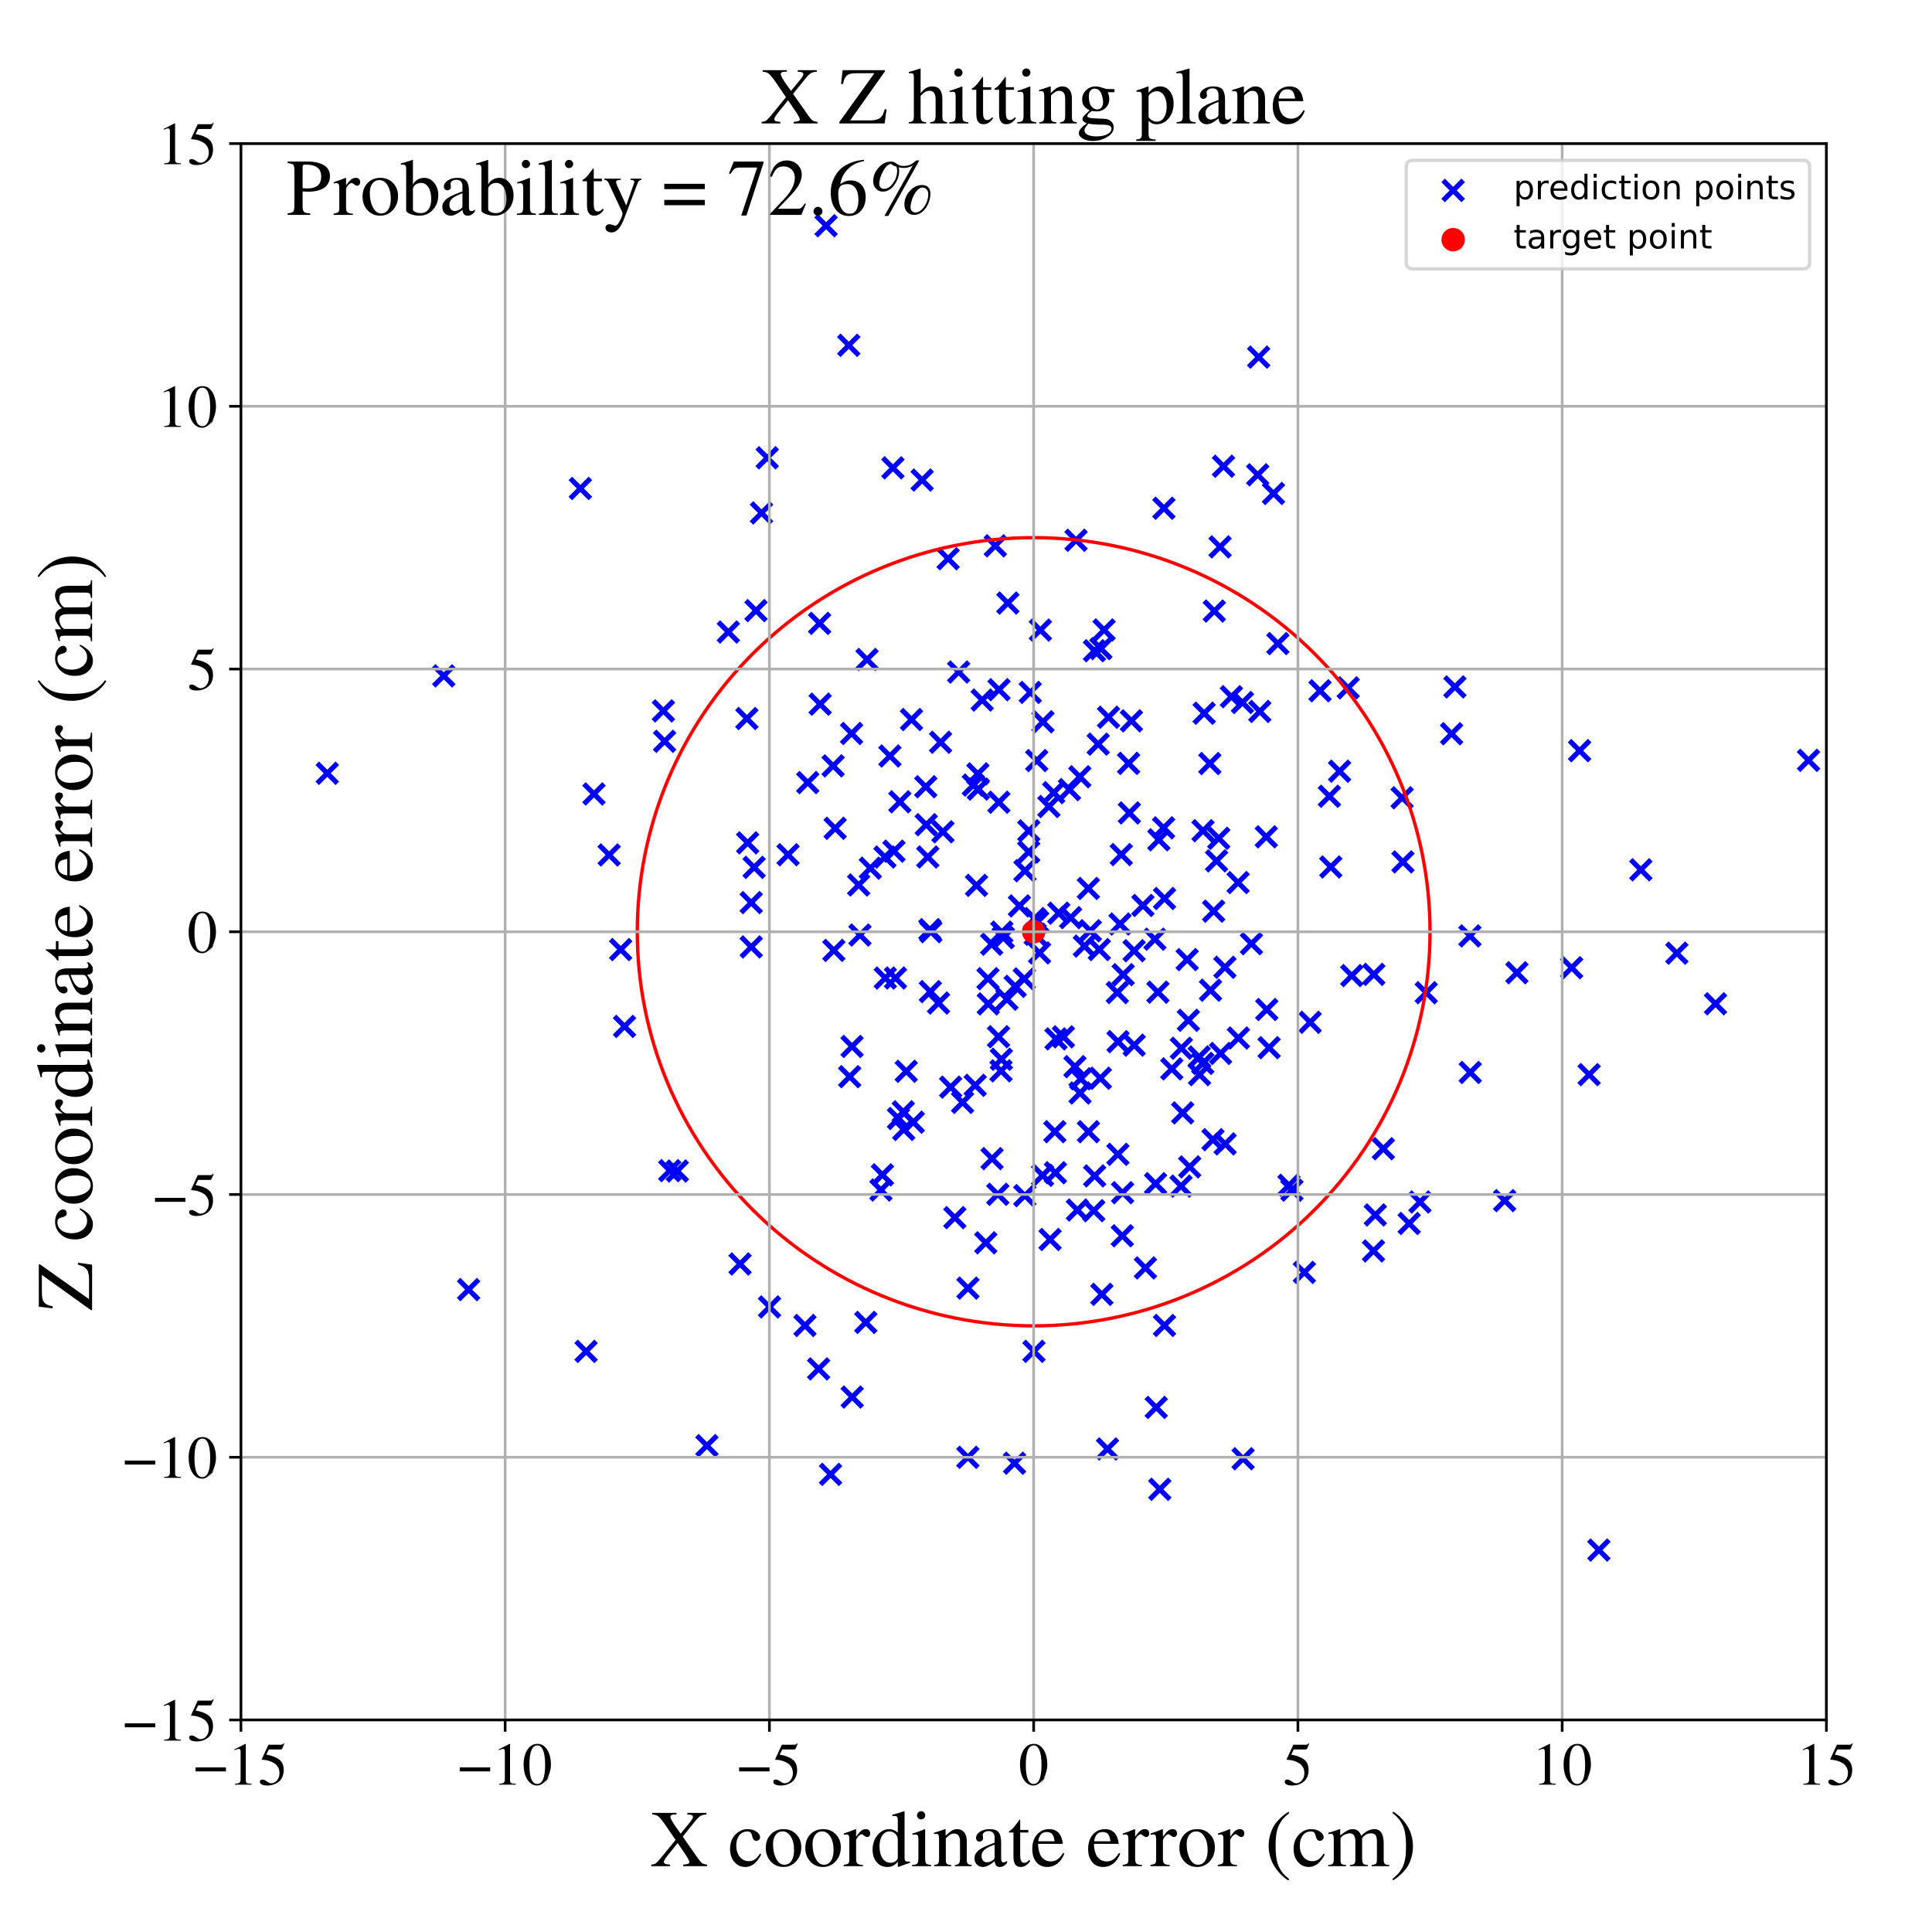<?xml version="1.0" encoding="utf-8" standalone="no"?>
<!DOCTYPE svg PUBLIC "-//W3C//DTD SVG 1.1//EN"
  "http://www.w3.org/Graphics/SVG/1.1/DTD/svg11.dtd">
<!-- Created with matplotlib (https://matplotlib.org/) -->
<svg height="576pt" version="1.1" viewBox="0 0 576 576" width="576pt" xmlns="http://www.w3.org/2000/svg" xmlns:xlink="http://www.w3.org/1999/xlink">
 <defs>
  <style type="text/css">
*{stroke-linecap:butt;stroke-linejoin:round;}
  </style>
 </defs>
 <g id="figure_1">
  <g id="patch_1">
   <path d="M 0 576 
L 576 576 
L 576 0 
L 0 0 
z
" style="fill:#ffffff;"/>
  </g>
  <g id="axes_1">
   <g id="patch_2">
    <path d="M 71.822 512.784 
L 544.52 512.784 
L 544.52 42.802 
L 71.822 42.802 
z
" style="fill:#ffffff;"/>
   </g>
   <g id="PathCollection_1">
    <defs>
     <path d="M -3 3 
L 3 -3 
M -3 -3 
L 3 3 
" id="mfb21b0e356" style="stroke:#0000ff;stroke-width:1.5;"/>
    </defs>
    <g clip-path="url(#pa0df5b335f)">
     <use style="fill:#0000ff;stroke:#0000ff;stroke-width:1.5;" x="291.672" xlink:href="#mfb21b0e356" y="235.26"/>
     <use style="fill:#0000ff;stroke:#0000ff;stroke-width:1.5;" x="341.494" xlink:href="#mfb21b0e356" y="378.016"/>
     <use style="fill:#0000ff;stroke:#0000ff;stroke-width:1.5;" x="357.631" xlink:href="#mfb21b0e356" y="320.385"/>
     <use style="fill:#0000ff;stroke:#0000ff;stroke-width:1.5;" x="268.286" xlink:href="#mfb21b0e356" y="239.046"/>
     <use style="fill:#0000ff;stroke:#0000ff;stroke-width:1.5;" x="263.936" xlink:href="#mfb21b0e356" y="291.588"/>
     <use style="fill:#0000ff;stroke:#0000ff;stroke-width:1.5;" x="294.647" xlink:href="#mfb21b0e356" y="299.293"/>
     <use style="fill:#0000ff;stroke:#0000ff;stroke-width:1.5;" x="279.805" xlink:href="#mfb21b0e356" y="299.041"/>
     <use style="fill:#0000ff;stroke:#0000ff;stroke-width:1.5;" x="248.986" xlink:href="#mfb21b0e356" y="246.942"/>
     <use style="fill:#0000ff;stroke:#0000ff;stroke-width:1.5;" x="198.15" xlink:href="#mfb21b0e356" y="221.007"/>
     <use style="fill:#0000ff;stroke:#0000ff;stroke-width:1.5;" x="358.662" xlink:href="#mfb21b0e356" y="247.667"/>
     <use style="fill:#0000ff;stroke:#0000ff;stroke-width:1.5;" x="286.975" xlink:href="#mfb21b0e356" y="328.661"/>
     <use style="fill:#0000ff;stroke:#0000ff;stroke-width:1.5;" x="373.096" xlink:href="#mfb21b0e356" y="281.353"/>
     <use style="fill:#0000ff;stroke:#0000ff;stroke-width:1.5;" x="327.411" xlink:href="#mfb21b0e356" y="221.854"/>
     <use style="fill:#0000ff;stroke:#0000ff;stroke-width:1.5;" x="365.193" xlink:href="#mfb21b0e356" y="288.38"/>
     <use style="fill:#0000ff;stroke:#0000ff;stroke-width:1.5;" x="248.605" xlink:href="#mfb21b0e356" y="283.346"/>
     <use style="fill:#0000ff;stroke:#0000ff;stroke-width:1.5;" x="328.503" xlink:href="#mfb21b0e356" y="385.89"/>
     <use style="fill:#0000ff;stroke:#0000ff;stroke-width:1.5;" x="266.209" xlink:href="#mfb21b0e356" y="139.481"/>
     <use style="fill:#0000ff;stroke:#0000ff;stroke-width:1.5;" x="298.684" xlink:href="#mfb21b0e356" y="277.896"/>
     <use style="fill:#0000ff;stroke:#0000ff;stroke-width:1.5;" x="294.552" xlink:href="#mfb21b0e356" y="291.781"/>
     <use style="fill:#0000ff;stroke:#0000ff;stroke-width:1.5;" x="399.379" xlink:href="#mfb21b0e356" y="229.928"/>
     <use style="fill:#0000ff;stroke:#0000ff;stroke-width:1.5;" x="363.359" xlink:href="#mfb21b0e356" y="249.926"/>
     <use style="fill:#0000ff;stroke:#0000ff;stroke-width:1.5;" x="412.427" xlink:href="#mfb21b0e356" y="342.479"/>
     <use style="fill:#0000ff;stroke:#0000ff;stroke-width:1.5;" x="224.836" xlink:href="#mfb21b0e356" y="258.59"/>
     <use style="fill:#0000ff;stroke:#0000ff;stroke-width:1.5;" x="362.699" xlink:href="#mfb21b0e356" y="256.661"/>
     <use style="fill:#0000ff;stroke:#0000ff;stroke-width:1.5;" x="310.942" xlink:href="#mfb21b0e356" y="215.188"/>
     <use style="fill:#0000ff;stroke:#0000ff;stroke-width:1.5;" x="300.206" xlink:href="#mfb21b0e356" y="297.907"/>
     <use style="fill:#0000ff;stroke:#0000ff;stroke-width:1.5;" x="423.341" xlink:href="#mfb21b0e356" y="358.358"/>
     <use style="fill:#0000ff;stroke:#0000ff;stroke-width:1.5;" x="328.052" xlink:href="#mfb21b0e356" y="321.458"/>
     <use style="fill:#0000ff;stroke:#0000ff;stroke-width:1.5;" x="409.492" xlink:href="#mfb21b0e356" y="372.943"/>
     <use style="fill:#0000ff;stroke:#0000ff;stroke-width:1.5;" x="227.041" xlink:href="#mfb21b0e356" y="152.922"/>
     <use style="fill:#0000ff;stroke:#0000ff;stroke-width:1.5;" x="266.522" xlink:href="#mfb21b0e356" y="253.758"/>
     <use style="fill:#0000ff;stroke:#0000ff;stroke-width:1.5;" x="361.642" xlink:href="#mfb21b0e356" y="339.781"/>
     <use style="fill:#0000ff;stroke:#0000ff;stroke-width:1.5;" x="309.089" xlink:href="#mfb21b0e356" y="226.749"/>
     <use style="fill:#0000ff;stroke:#0000ff;stroke-width:1.5;" x="259.477" xlink:href="#mfb21b0e356" y="258.839"/>
     <use style="fill:#0000ff;stroke:#0000ff;stroke-width:1.5;" x="314.145" xlink:href="#mfb21b0e356" y="236.321"/>
     <use style="fill:#0000ff;stroke:#0000ff;stroke-width:1.5;" x="314.662" xlink:href="#mfb21b0e356" y="349.638"/>
     <use style="fill:#0000ff;stroke:#0000ff;stroke-width:1.5;" x="313.061" xlink:href="#mfb21b0e356" y="369.535"/>
     <use style="fill:#0000ff;stroke:#0000ff;stroke-width:1.5;" x="225.388" xlink:href="#mfb21b0e356" y="182.046"/>
     <use style="fill:#0000ff;stroke:#0000ff;stroke-width:1.5;" x="324.507" xlink:href="#mfb21b0e356" y="337.405"/>
     <use style="fill:#0000ff;stroke:#0000ff;stroke-width:1.5;" x="377.527" xlink:href="#mfb21b0e356" y="249.482"/>
     <use style="fill:#0000ff;stroke:#0000ff;stroke-width:1.5;" x="364.77" xlink:href="#mfb21b0e356" y="138.999"/>
     <use style="fill:#0000ff;stroke:#0000ff;stroke-width:1.5;" x="448.596" xlink:href="#mfb21b0e356" y="357.948"/>
     <use style="fill:#0000ff;stroke:#0000ff;stroke-width:1.5;" x="338.122" xlink:href="#mfb21b0e356" y="283.442"/>
     <use style="fill:#0000ff;stroke:#0000ff;stroke-width:1.5;" x="258.125" xlink:href="#mfb21b0e356" y="394.257"/>
     <use style="fill:#0000ff;stroke:#0000ff;stroke-width:1.5;" x="345.772" xlink:href="#mfb21b0e356" y="444.015"/>
     <use style="fill:#0000ff;stroke:#0000ff;stroke-width:1.5;" x="308.259" xlink:href="#mfb21b0e356" y="402.887"/>
     <use style="fill:#0000ff;stroke:#0000ff;stroke-width:1.5;" x="306.721" xlink:href="#mfb21b0e356" y="247.696"/>
     <use style="fill:#0000ff;stroke:#0000ff;stroke-width:1.5;" x="201.923" xlink:href="#mfb21b0e356" y="349.116"/>
     <use style="fill:#0000ff;stroke:#0000ff;stroke-width:1.5;" x="365.259" xlink:href="#mfb21b0e356" y="341.039"/>
     <use style="fill:#0000ff;stroke:#0000ff;stroke-width:1.5;" x="354.302" xlink:href="#mfb21b0e356" y="304.184"/>
     <use style="fill:#0000ff;stroke:#0000ff;stroke-width:1.5;" x="344.32" xlink:href="#mfb21b0e356" y="280.011"/>
     <use style="fill:#0000ff;stroke:#0000ff;stroke-width:1.5;" x="305.375" xlink:href="#mfb21b0e356" y="291.847"/>
     <use style="fill:#0000ff;stroke:#0000ff;stroke-width:1.5;" x="291.536" xlink:href="#mfb21b0e356" y="230.713"/>
     <use style="fill:#0000ff;stroke:#0000ff;stroke-width:1.5;" x="199.671" xlink:href="#mfb21b0e356" y="349.01"/>
     <use style="fill:#0000ff;stroke:#0000ff;stroke-width:1.5;" x="320.476" xlink:href="#mfb21b0e356" y="318.012"/>
     <use style="fill:#0000ff;stroke:#0000ff;stroke-width:1.5;" x="308.47" xlink:href="#mfb21b0e356" y="273.847"/>
     <use style="fill:#0000ff;stroke:#0000ff;stroke-width:1.5;" x="186.196" xlink:href="#mfb21b0e356" y="306.015"/>
     <use style="fill:#0000ff;stroke:#0000ff;stroke-width:1.5;" x="344.717" xlink:href="#mfb21b0e356" y="419.608"/>
     <use style="fill:#0000ff;stroke:#0000ff;stroke-width:1.5;" x="296.744" xlink:href="#mfb21b0e356" y="162.728"/>
     <use style="fill:#0000ff;stroke:#0000ff;stroke-width:1.5;" x="369.212" xlink:href="#mfb21b0e356" y="309.473"/>
     <use style="fill:#0000ff;stroke:#0000ff;stroke-width:1.5;" x="452.249" xlink:href="#mfb21b0e356" y="290.013"/>
     <use style="fill:#0000ff;stroke:#0000ff;stroke-width:1.5;" x="370.612" xlink:href="#mfb21b0e356" y="434.905"/>
     <use style="fill:#0000ff;stroke:#0000ff;stroke-width:1.5;" x="344.52" xlink:href="#mfb21b0e356" y="352.893"/>
     <use style="fill:#0000ff;stroke:#0000ff;stroke-width:1.5;" x="284.674" xlink:href="#mfb21b0e356" y="363.022"/>
     <use style="fill:#0000ff;stroke:#0000ff;stroke-width:1.5;" x="240.822" xlink:href="#mfb21b0e356" y="233.32"/>
     <use style="fill:#0000ff;stroke:#0000ff;stroke-width:1.5;" x="277.511" xlink:href="#mfb21b0e356" y="277.772"/>
     <use style="fill:#0000ff;stroke:#0000ff;stroke-width:1.5;" x="246.288" xlink:href="#mfb21b0e356" y="67.296"/>
     <use style="fill:#0000ff;stroke:#0000ff;stroke-width:1.5;" x="380.983" xlink:href="#mfb21b0e356" y="191.878"/>
     <use style="fill:#0000ff;stroke:#0000ff;stroke-width:1.5;" x="305.532" xlink:href="#mfb21b0e356" y="356.462"/>
     <use style="fill:#0000ff;stroke:#0000ff;stroke-width:1.5;" x="361.834" xlink:href="#mfb21b0e356" y="271.65"/>
     <use style="fill:#0000ff;stroke:#0000ff;stroke-width:1.5;" x="334.297" xlink:href="#mfb21b0e356" y="254.778"/>
     <use style="fill:#0000ff;stroke:#0000ff;stroke-width:1.5;" x="220.633" xlink:href="#mfb21b0e356" y="376.836"/>
     <use style="fill:#0000ff;stroke:#0000ff;stroke-width:1.5;" x="174.731" xlink:href="#mfb21b0e356" y="402.901"/>
     <use style="fill:#0000ff;stroke:#0000ff;stroke-width:1.5;" x="300.483" xlink:href="#mfb21b0e356" y="179.794"/>
     <use style="fill:#0000ff;stroke:#0000ff;stroke-width:1.5;" x="418.263" xlink:href="#mfb21b0e356" y="256.959"/>
     <use style="fill:#0000ff;stroke:#0000ff;stroke-width:1.5;" x="269.439" xlink:href="#mfb21b0e356" y="336.732"/>
     <use style="fill:#0000ff;stroke:#0000ff;stroke-width:1.5;" x="254.069" xlink:href="#mfb21b0e356" y="416.51"/>
     <use style="fill:#0000ff;stroke:#0000ff;stroke-width:1.5;" x="297.704" xlink:href="#mfb21b0e356" y="309.083"/>
     <use style="fill:#0000ff;stroke:#0000ff;stroke-width:1.5;" x="266.979" xlink:href="#mfb21b0e356" y="291.571"/>
     <use style="fill:#0000ff;stroke:#0000ff;stroke-width:1.5;" x="248.379" xlink:href="#mfb21b0e356" y="228.334"/>
     <use style="fill:#0000ff;stroke:#0000ff;stroke-width:1.5;" x="353.941" xlink:href="#mfb21b0e356" y="286.091"/>
     <use style="fill:#0000ff;stroke:#0000ff;stroke-width:1.5;" x="329.163" xlink:href="#mfb21b0e356" y="187.809"/>
     <use style="fill:#0000ff;stroke:#0000ff;stroke-width:1.5;" x="210.758" xlink:href="#mfb21b0e356" y="430.999"/>
     <use style="fill:#0000ff;stroke:#0000ff;stroke-width:1.5;" x="297.8" xlink:href="#mfb21b0e356" y="239.171"/>
     <use style="fill:#0000ff;stroke:#0000ff;stroke-width:1.5;" x="291.133" xlink:href="#mfb21b0e356" y="263.964"/>
     <use style="fill:#0000ff;stroke:#0000ff;stroke-width:1.5;" x="354.693" xlink:href="#mfb21b0e356" y="347.891"/>
     <use style="fill:#0000ff;stroke:#0000ff;stroke-width:1.5;" x="340.741" xlink:href="#mfb21b0e356" y="269.946"/>
     <use style="fill:#0000ff;stroke:#0000ff;stroke-width:1.5;" x="511.455" xlink:href="#mfb21b0e356" y="299.264"/>
     <use style="fill:#0000ff;stroke:#0000ff;stroke-width:1.5;" x="290.739" xlink:href="#mfb21b0e356" y="323.572"/>
     <use style="fill:#0000ff;stroke:#0000ff;stroke-width:1.5;" x="223.972" xlink:href="#mfb21b0e356" y="282.316"/>
     <use style="fill:#0000ff;stroke:#0000ff;stroke-width:1.5;" x="263.082" xlink:href="#mfb21b0e356" y="350.257"/>
     <use style="fill:#0000ff;stroke:#0000ff;stroke-width:1.5;" x="309.381" xlink:href="#mfb21b0e356" y="274.829"/>
     <use style="fill:#0000ff;stroke:#0000ff;stroke-width:1.5;" x="281.12" xlink:href="#mfb21b0e356" y="247.987"/>
     <use style="fill:#0000ff;stroke:#0000ff;stroke-width:1.5;" x="320.805" xlink:href="#mfb21b0e356" y="161.074"/>
     <use style="fill:#0000ff;stroke:#0000ff;stroke-width:1.5;" x="345.22" xlink:href="#mfb21b0e356" y="295.799"/>
     <use style="fill:#0000ff;stroke:#0000ff;stroke-width:1.5;" x="277.369" xlink:href="#mfb21b0e356" y="295.635"/>
     <use style="fill:#0000ff;stroke:#0000ff;stroke-width:1.5;" x="358.592" xlink:href="#mfb21b0e356" y="317.028"/>
     <use style="fill:#0000ff;stroke:#0000ff;stroke-width:1.5;" x="280.418" xlink:href="#mfb21b0e356" y="221.295"/>
     <use style="fill:#0000ff;stroke:#0000ff;stroke-width:1.5;" x="539.194" xlink:href="#mfb21b0e356" y="226.678"/>
     <use style="fill:#0000ff;stroke:#0000ff;stroke-width:1.5;" x="276.609" xlink:href="#mfb21b0e356" y="255.502"/>
     <use style="fill:#0000ff;stroke:#0000ff;stroke-width:1.5;" x="314.832" xlink:href="#mfb21b0e356" y="309.734"/>
     <use style="fill:#0000ff;stroke:#0000ff;stroke-width:1.5;" x="298.435" xlink:href="#mfb21b0e356" y="319.257"/>
     <use style="fill:#0000ff;stroke:#0000ff;stroke-width:1.5;" x="197.783" xlink:href="#mfb21b0e356" y="211.946"/>
     <use style="fill:#0000ff;stroke:#0000ff;stroke-width:1.5;" x="299.106" xlink:href="#mfb21b0e356" y="279.557"/>
     <use style="fill:#0000ff;stroke:#0000ff;stroke-width:1.5;" x="433.758" xlink:href="#mfb21b0e356" y="204.788"/>
     <use style="fill:#0000ff;stroke:#0000ff;stroke-width:1.5;" x="318.85" xlink:href="#mfb21b0e356" y="235.414"/>
     <use style="fill:#0000ff;stroke:#0000ff;stroke-width:1.5;" x="228.742" xlink:href="#mfb21b0e356" y="136.485"/>
     <use style="fill:#0000ff;stroke:#0000ff;stroke-width:1.5;" x="393.549" xlink:href="#mfb21b0e356" y="205.941"/>
     <use style="fill:#0000ff;stroke:#0000ff;stroke-width:1.5;" x="333.919" xlink:href="#mfb21b0e356" y="275.487"/>
     <use style="fill:#0000ff;stroke:#0000ff;stroke-width:1.5;" x="369.125" xlink:href="#mfb21b0e356" y="263.129"/>
     <use style="fill:#0000ff;stroke:#0000ff;stroke-width:1.5;" x="384.283" xlink:href="#mfb21b0e356" y="353.369"/>
     <use style="fill:#0000ff;stroke:#0000ff;stroke-width:1.5;" x="473.782" xlink:href="#mfb21b0e356" y="320.386"/>
     <use style="fill:#0000ff;stroke:#0000ff;stroke-width:1.5;" x="345.495" xlink:href="#mfb21b0e356" y="250.369"/>
     <use style="fill:#0000ff;stroke:#0000ff;stroke-width:1.5;" x="217.145" xlink:href="#mfb21b0e356" y="188.431"/>
     <use style="fill:#0000ff;stroke:#0000ff;stroke-width:1.5;" x="476.685" xlink:href="#mfb21b0e356" y="462.134"/>
     <use style="fill:#0000ff;stroke:#0000ff;stroke-width:1.5;" x="293.903" xlink:href="#mfb21b0e356" y="370.527"/>
     <use style="fill:#0000ff;stroke:#0000ff;stroke-width:1.5;" x="418.026" xlink:href="#mfb21b0e356" y="237.845"/>
     <use style="fill:#0000ff;stroke:#0000ff;stroke-width:1.5;" x="363.902" xlink:href="#mfb21b0e356" y="314.071"/>
     <use style="fill:#0000ff;stroke:#0000ff;stroke-width:1.5;" x="270.185" xlink:href="#mfb21b0e356" y="319.392"/>
     <use style="fill:#0000ff;stroke:#0000ff;stroke-width:1.5;" x="420.126" xlink:href="#mfb21b0e356" y="364.763"/>
     <use style="fill:#0000ff;stroke:#0000ff;stroke-width:1.5;" x="334.858" xlink:href="#mfb21b0e356" y="290.586"/>
     <use style="fill:#0000ff;stroke:#0000ff;stroke-width:1.5;" x="352.207" xlink:href="#mfb21b0e356" y="312.52"/>
     <use style="fill:#0000ff;stroke:#0000ff;stroke-width:1.5;" x="370.419" xlink:href="#mfb21b0e356" y="209.448"/>
     <use style="fill:#0000ff;stroke:#0000ff;stroke-width:1.5;" x="327.744" xlink:href="#mfb21b0e356" y="283.099"/>
     <use style="fill:#0000ff;stroke:#0000ff;stroke-width:1.5;" x="390.604" xlink:href="#mfb21b0e356" y="304.784"/>
     <use style="fill:#0000ff;stroke:#0000ff;stroke-width:1.5;" x="468.565" xlink:href="#mfb21b0e356" y="288.514"/>
     <use style="fill:#0000ff;stroke:#0000ff;stroke-width:1.5;" x="349.356" xlink:href="#mfb21b0e356" y="318.672"/>
     <use style="fill:#0000ff;stroke:#0000ff;stroke-width:1.5;" x="363.749" xlink:href="#mfb21b0e356" y="163.045"/>
     <use style="fill:#0000ff;stroke:#0000ff;stroke-width:1.5;" x="333.116" xlink:href="#mfb21b0e356" y="295.92"/>
     <use style="fill:#0000ff;stroke:#0000ff;stroke-width:1.5;" x="253.055" xlink:href="#mfb21b0e356" y="102.949"/>
     <use style="fill:#0000ff;stroke:#0000ff;stroke-width:1.5;" x="326.09" xlink:href="#mfb21b0e356" y="360.951"/>
     <use style="fill:#0000ff;stroke:#0000ff;stroke-width:1.5;" x="269.305" xlink:href="#mfb21b0e356" y="331.468"/>
     <use style="fill:#0000ff;stroke:#0000ff;stroke-width:1.5;" x="347" xlink:href="#mfb21b0e356" y="151.524"/>
     <use style="fill:#0000ff;stroke:#0000ff;stroke-width:1.5;" x="303.931" xlink:href="#mfb21b0e356" y="270.084"/>
     <use style="fill:#0000ff;stroke:#0000ff;stroke-width:1.5;" x="285.812" xlink:href="#mfb21b0e356" y="200.353"/>
     <use style="fill:#0000ff;stroke:#0000ff;stroke-width:1.5;" x="263.834" xlink:href="#mfb21b0e356" y="255.511"/>
     <use style="fill:#0000ff;stroke:#0000ff;stroke-width:1.5;" x="244.351" xlink:href="#mfb21b0e356" y="185.847"/>
     <use style="fill:#0000ff;stroke:#0000ff;stroke-width:1.5;" x="377.673" xlink:href="#mfb21b0e356" y="300.971"/>
     <use style="fill:#0000ff;stroke:#0000ff;stroke-width:1.5;" x="295.766" xlink:href="#mfb21b0e356" y="345.424"/>
     <use style="fill:#0000ff;stroke:#0000ff;stroke-width:1.5;" x="265.314" xlink:href="#mfb21b0e356" y="225.391"/>
     <use style="fill:#0000ff;stroke:#0000ff;stroke-width:1.5;" x="272.277" xlink:href="#mfb21b0e356" y="334.572"/>
     <use style="fill:#0000ff;stroke:#0000ff;stroke-width:1.5;" x="336.704" xlink:href="#mfb21b0e356" y="242.367"/>
     <use style="fill:#0000ff;stroke:#0000ff;stroke-width:1.5;" x="276.007" xlink:href="#mfb21b0e356" y="234.557"/>
     <use style="fill:#0000ff;stroke:#0000ff;stroke-width:1.5;" x="222.671" xlink:href="#mfb21b0e356" y="214.214"/>
     <use style="fill:#0000ff;stroke:#0000ff;stroke-width:1.5;" x="375.26" xlink:href="#mfb21b0e356" y="106.467"/>
     <use style="fill:#0000ff;stroke:#0000ff;stroke-width:1.5;" x="317.039" xlink:href="#mfb21b0e356" y="309.121"/>
     <use style="fill:#0000ff;stroke:#0000ff;stroke-width:1.5;" x="309.928" xlink:href="#mfb21b0e356" y="284.098"/>
     <use style="fill:#0000ff;stroke:#0000ff;stroke-width:1.5;" x="328.218" xlink:href="#mfb21b0e356" y="193.366"/>
     <use style="fill:#0000ff;stroke:#0000ff;stroke-width:1.5;" x="181.609" xlink:href="#mfb21b0e356" y="254.896"/>
     <use style="fill:#0000ff;stroke:#0000ff;stroke-width:1.5;" x="282.669" xlink:href="#mfb21b0e356" y="166.573"/>
     <use style="fill:#0000ff;stroke:#0000ff;stroke-width:1.5;" x="388.882" xlink:href="#mfb21b0e356" y="379.344"/>
     <use style="fill:#0000ff;stroke:#0000ff;stroke-width:1.5;" x="367.132" xlink:href="#mfb21b0e356" y="207.709"/>
     <use style="fill:#0000ff;stroke:#0000ff;stroke-width:1.5;" x="330.192" xlink:href="#mfb21b0e356" y="431.981"/>
     <use style="fill:#0000ff;stroke:#0000ff;stroke-width:1.5;" x="346.912" xlink:href="#mfb21b0e356" y="246.812"/>
     <use style="fill:#0000ff;stroke:#0000ff;stroke-width:1.5;" x="315.656" xlink:href="#mfb21b0e356" y="272.246"/>
     <use style="fill:#0000ff;stroke:#0000ff;stroke-width:1.5;" x="324.481" xlink:href="#mfb21b0e356" y="264.878"/>
     <use style="fill:#0000ff;stroke:#0000ff;stroke-width:1.5;" x="306.7" xlink:href="#mfb21b0e356" y="253.982"/>
     <use style="fill:#0000ff;stroke:#0000ff;stroke-width:1.5;" x="319.187" xlink:href="#mfb21b0e356" y="273.587"/>
     <use style="fill:#0000ff;stroke:#0000ff;stroke-width:1.5;" x="438.331" xlink:href="#mfb21b0e356" y="319.733"/>
     <use style="fill:#0000ff;stroke:#0000ff;stroke-width:1.5;" x="357.522" xlink:href="#mfb21b0e356" y="315.122"/>
     <use style="fill:#0000ff;stroke:#0000ff;stroke-width:1.5;" x="321.216" xlink:href="#mfb21b0e356" y="360.752"/>
     <use style="fill:#0000ff;stroke:#0000ff;stroke-width:1.5;" x="254.023" xlink:href="#mfb21b0e356" y="311.984"/>
     <use style="fill:#0000ff;stroke:#0000ff;stroke-width:1.5;" x="438.241" xlink:href="#mfb21b0e356" y="279.031"/>
     <use style="fill:#0000ff;stroke:#0000ff;stroke-width:1.5;" x="352.599" xlink:href="#mfb21b0e356" y="331.792"/>
     <use style="fill:#0000ff;stroke:#0000ff;stroke-width:1.5;" x="173.025" xlink:href="#mfb21b0e356" y="145.629"/>
     <use style="fill:#0000ff;stroke:#0000ff;stroke-width:1.5;" x="283.423" xlink:href="#mfb21b0e356" y="324.123"/>
     <use style="fill:#0000ff;stroke:#0000ff;stroke-width:1.5;" x="267.869" xlink:href="#mfb21b0e356" y="333.46"/>
     <use style="fill:#0000ff;stroke:#0000ff;stroke-width:1.5;" x="239.992" xlink:href="#mfb21b0e356" y="395.174"/>
     <use style="fill:#0000ff;stroke:#0000ff;stroke-width:1.5;" x="374.977" xlink:href="#mfb21b0e356" y="141.557"/>
     <use style="fill:#0000ff;stroke:#0000ff;stroke-width:1.5;" x="139.711" xlink:href="#mfb21b0e356" y="384.475"/>
     <use style="fill:#0000ff;stroke:#0000ff;stroke-width:1.5;" x="396.344" xlink:href="#mfb21b0e356" y="237.392"/>
     <use style="fill:#0000ff;stroke:#0000ff;stroke-width:1.5;" x="312.718" xlink:href="#mfb21b0e356" y="240.448"/>
     <use style="fill:#0000ff;stroke:#0000ff;stroke-width:1.5;" x="277.226" xlink:href="#mfb21b0e356" y="277.162"/>
     <use style="fill:#0000ff;stroke:#0000ff;stroke-width:1.5;" x="333.287" xlink:href="#mfb21b0e356" y="344.148"/>
     <use style="fill:#0000ff;stroke:#0000ff;stroke-width:1.5;" x="234.951" xlink:href="#mfb21b0e356" y="254.821"/>
     <use style="fill:#0000ff;stroke:#0000ff;stroke-width:1.5;" x="470.939" xlink:href="#mfb21b0e356" y="223.803"/>
     <use style="fill:#0000ff;stroke:#0000ff;stroke-width:1.5;" x="307.159" xlink:href="#mfb21b0e356" y="206.43"/>
     <use style="fill:#0000ff;stroke:#0000ff;stroke-width:1.5;" x="258.49" xlink:href="#mfb21b0e356" y="196.615"/>
     <use style="fill:#0000ff;stroke:#0000ff;stroke-width:1.5;" x="432.781" xlink:href="#mfb21b0e356" y="218.753"/>
     <use style="fill:#0000ff;stroke:#0000ff;stroke-width:1.5;" x="326.299" xlink:href="#mfb21b0e356" y="194.008"/>
     <use style="fill:#0000ff;stroke:#0000ff;stroke-width:1.5;" x="334.602" xlink:href="#mfb21b0e356" y="368.431"/>
     <use style="fill:#0000ff;stroke:#0000ff;stroke-width:1.5;" x="298.538" xlink:href="#mfb21b0e356" y="315.804"/>
     <use style="fill:#0000ff;stroke:#0000ff;stroke-width:1.5;" x="321.929" xlink:href="#mfb21b0e356" y="231.575"/>
     <use style="fill:#0000ff;stroke:#0000ff;stroke-width:1.5;" x="295.654" xlink:href="#mfb21b0e356" y="281.506"/>
     <use style="fill:#0000ff;stroke:#0000ff;stroke-width:1.5;" x="271.753" xlink:href="#mfb21b0e356" y="214.521"/>
     <use style="fill:#0000ff;stroke:#0000ff;stroke-width:1.5;" x="403.012" xlink:href="#mfb21b0e356" y="290.858"/>
     <use style="fill:#0000ff;stroke:#0000ff;stroke-width:1.5;" x="385.167" xlink:href="#mfb21b0e356" y="354.838"/>
     <use style="fill:#0000ff;stroke:#0000ff;stroke-width:1.5;" x="308.634" xlink:href="#mfb21b0e356" y="278.545"/>
     <use style="fill:#0000ff;stroke:#0000ff;stroke-width:1.5;" x="334.681" xlink:href="#mfb21b0e356" y="355.579"/>
     <use style="fill:#0000ff;stroke:#0000ff;stroke-width:1.5;" x="359.003" xlink:href="#mfb21b0e356" y="212.632"/>
     <use style="fill:#0000ff;stroke:#0000ff;stroke-width:1.5;" x="132.299" xlink:href="#mfb21b0e356" y="201.498"/>
     <use style="fill:#0000ff;stroke:#0000ff;stroke-width:1.5;" x="229.423" xlink:href="#mfb21b0e356" y="389.646"/>
     <use style="fill:#0000ff;stroke:#0000ff;stroke-width:1.5;" x="744.333" xlink:href="#mfb21b0e356" y="184.844"/>
     <use style="fill:#0000ff;stroke:#0000ff;stroke-width:1.5;" x="489.193" xlink:href="#mfb21b0e356" y="259.32"/>
     <use style="fill:#0000ff;stroke:#0000ff;stroke-width:1.5;" x="330.488" xlink:href="#mfb21b0e356" y="213.835"/>
     <use style="fill:#0000ff;stroke:#0000ff;stroke-width:1.5;" x="297.483" xlink:href="#mfb21b0e356" y="356.062"/>
     <use style="fill:#0000ff;stroke:#0000ff;stroke-width:1.5;" x="333.327" xlink:href="#mfb21b0e356" y="310.549"/>
     <use style="fill:#0000ff;stroke:#0000ff;stroke-width:1.5;" x="302.658" xlink:href="#mfb21b0e356" y="294.061"/>
     <use style="fill:#0000ff;stroke:#0000ff;stroke-width:1.5;" x="253.315" xlink:href="#mfb21b0e356" y="320.994"/>
     <use style="fill:#0000ff;stroke:#0000ff;stroke-width:1.5;" x="310.827" xlink:href="#mfb21b0e356" y="350.406"/>
     <use style="fill:#0000ff;stroke:#0000ff;stroke-width:1.5;" x="352.11" xlink:href="#mfb21b0e356" y="353.62"/>
     <use style="fill:#0000ff;stroke:#0000ff;stroke-width:1.5;" x="360.896" xlink:href="#mfb21b0e356" y="295.215"/>
     <use style="fill:#0000ff;stroke:#0000ff;stroke-width:1.5;" x="337.318" xlink:href="#mfb21b0e356" y="214.903"/>
     <use style="fill:#0000ff;stroke:#0000ff;stroke-width:1.5;" x="347.177" xlink:href="#mfb21b0e356" y="395.162"/>
     <use style="fill:#0000ff;stroke:#0000ff;stroke-width:1.5;" x="338.145" xlink:href="#mfb21b0e356" y="311.594"/>
     <use style="fill:#0000ff;stroke:#0000ff;stroke-width:1.5;" x="410.027" xlink:href="#mfb21b0e356" y="362.216"/>
     <use style="fill:#0000ff;stroke:#0000ff;stroke-width:1.5;" x="276.143" xlink:href="#mfb21b0e356" y="245.875"/>
     <use style="fill:#0000ff;stroke:#0000ff;stroke-width:1.5;" x="305.577" xlink:href="#mfb21b0e356" y="259.598"/>
     <use style="fill:#0000ff;stroke:#0000ff;stroke-width:1.5;" x="336.479" xlink:href="#mfb21b0e356" y="227.589"/>
     <use style="fill:#0000ff;stroke:#0000ff;stroke-width:1.5;" x="177.084" xlink:href="#mfb21b0e356" y="236.705"/>
     <use style="fill:#0000ff;stroke:#0000ff;stroke-width:1.5;" x="185.043" xlink:href="#mfb21b0e356" y="283.102"/>
     <use style="fill:#0000ff;stroke:#0000ff;stroke-width:1.5;" x="322.221" xlink:href="#mfb21b0e356" y="321.63"/>
     <use style="fill:#0000ff;stroke:#0000ff;stroke-width:1.5;" x="409.58" xlink:href="#mfb21b0e356" y="290.498"/>
     <use style="fill:#0000ff;stroke:#0000ff;stroke-width:1.5;" x="244.512" xlink:href="#mfb21b0e356" y="209.941"/>
     <use style="fill:#0000ff;stroke:#0000ff;stroke-width:1.5;" x="314.494" xlink:href="#mfb21b0e356" y="337.4"/>
     <use style="fill:#0000ff;stroke:#0000ff;stroke-width:1.5;" x="499.93" xlink:href="#mfb21b0e356" y="284.181"/>
     <use style="fill:#0000ff;stroke:#0000ff;stroke-width:1.5;" x="288.556" xlink:href="#mfb21b0e356" y="434.475"/>
     <use style="fill:#0000ff;stroke:#0000ff;stroke-width:1.5;" x="396.754" xlink:href="#mfb21b0e356" y="258.476"/>
     <use style="fill:#0000ff;stroke:#0000ff;stroke-width:1.5;" x="326.353" xlink:href="#mfb21b0e356" y="350.575"/>
     <use style="fill:#0000ff;stroke:#0000ff;stroke-width:1.5;" x="297.842" xlink:href="#mfb21b0e356" y="205.625"/>
     <use style="fill:#0000ff;stroke:#0000ff;stroke-width:1.5;" x="302.472" xlink:href="#mfb21b0e356" y="436.233"/>
     <use style="fill:#0000ff;stroke:#0000ff;stroke-width:1.5;" x="247.617" xlink:href="#mfb21b0e356" y="439.566"/>
     <use style="fill:#0000ff;stroke:#0000ff;stroke-width:1.5;" x="375.588" xlink:href="#mfb21b0e356" y="212.105"/>
     <use style="fill:#0000ff;stroke:#0000ff;stroke-width:1.5;" x="292.824" xlink:href="#mfb21b0e356" y="208.709"/>
     <use style="fill:#0000ff;stroke:#0000ff;stroke-width:1.5;" x="360.691" xlink:href="#mfb21b0e356" y="227.639"/>
     <use style="fill:#0000ff;stroke:#0000ff;stroke-width:1.5;" x="425.213" xlink:href="#mfb21b0e356" y="295.962"/>
     <use style="fill:#0000ff;stroke:#0000ff;stroke-width:1.5;" x="401.944" xlink:href="#mfb21b0e356" y="205.073"/>
     <use style="fill:#0000ff;stroke:#0000ff;stroke-width:1.5;" x="256.002" xlink:href="#mfb21b0e356" y="263.846"/>
     <use style="fill:#0000ff;stroke:#0000ff;stroke-width:1.5;" x="222.897" xlink:href="#mfb21b0e356" y="251.283"/>
     <use style="fill:#0000ff;stroke:#0000ff;stroke-width:1.5;" x="256.382" xlink:href="#mfb21b0e356" y="278.766"/>
     <use style="fill:#0000ff;stroke:#0000ff;stroke-width:1.5;" x="290.195" xlink:href="#mfb21b0e356" y="234.066"/>
     <use style="fill:#0000ff;stroke:#0000ff;stroke-width:1.5;" x="244.066" xlink:href="#mfb21b0e356" y="408.117"/>
     <use style="fill:#0000ff;stroke:#0000ff;stroke-width:1.5;" x="97.572" xlink:href="#mfb21b0e356" y="230.547"/>
     <use style="fill:#0000ff;stroke:#0000ff;stroke-width:1.5;" x="323.295" xlink:href="#mfb21b0e356" y="282.066"/>
     <use style="fill:#0000ff;stroke:#0000ff;stroke-width:1.5;" x="253.888" xlink:href="#mfb21b0e356" y="218.68"/>
     <use style="fill:#0000ff;stroke:#0000ff;stroke-width:1.5;" x="223.963" xlink:href="#mfb21b0e356" y="269.104"/>
     <use style="fill:#0000ff;stroke:#0000ff;stroke-width:1.5;" x="362.034" xlink:href="#mfb21b0e356" y="182.173"/>
     <use style="fill:#0000ff;stroke:#0000ff;stroke-width:1.5;" x="262.64" xlink:href="#mfb21b0e356" y="354.792"/>
     <use style="fill:#0000ff;stroke:#0000ff;stroke-width:1.5;" x="379.678" xlink:href="#mfb21b0e356" y="147.12"/>
     <use style="fill:#0000ff;stroke:#0000ff;stroke-width:1.5;" x="378.362" xlink:href="#mfb21b0e356" y="312.353"/>
     <use style="fill:#0000ff;stroke:#0000ff;stroke-width:1.5;" x="288.582" xlink:href="#mfb21b0e356" y="384.03"/>
     <use style="fill:#0000ff;stroke:#0000ff;stroke-width:1.5;" x="1016.721" xlink:href="#mfb21b0e356" y="377.284"/>
     <use style="fill:#0000ff;stroke:#0000ff;stroke-width:1.5;" x="322.005" xlink:href="#mfb21b0e356" y="325.863"/>
     <use style="fill:#0000ff;stroke:#0000ff;stroke-width:1.5;" x="274.924" xlink:href="#mfb21b0e356" y="143.124"/>
     <use style="fill:#0000ff;stroke:#0000ff;stroke-width:1.5;" x="325.056" xlink:href="#mfb21b0e356" y="277.484"/>
     <use style="fill:#0000ff;stroke:#0000ff;stroke-width:1.5;" x="347.189" xlink:href="#mfb21b0e356" y="267.876"/>
     <use style="fill:#0000ff;stroke:#0000ff;stroke-width:1.5;" x="1064.854" xlink:href="#mfb21b0e356" y="132.355"/>
     <use style="fill:#0000ff;stroke:#0000ff;stroke-width:1.5;" x="310.177" xlink:href="#mfb21b0e356" y="187.852"/>
    </g>
   </g>
   <g id="PathCollection_2">
    <defs>
     <path d="M 0 3 
C 0.796 3 1.559 2.684 2.121 2.121 
C 2.684 1.559 3 0.796 3 0 
C 3 -0.796 2.684 -1.559 2.121 -2.121 
C 1.559 -2.684 0.796 -3 0 -3 
C -0.796 -3 -1.559 -2.684 -2.121 -2.121 
C -2.684 -1.559 -3 -0.796 -3 0 
C -3 0.796 -2.684 1.559 -2.121 2.121 
C -1.559 2.684 -0.796 3 0 3 
z
" id="ma3fd131814" style="stroke:#ff0000;"/>
    </defs>
    <g clip-path="url(#pa0df5b335f)">
     <use style="fill:#ff0000;stroke:#ff0000;" x="308.171" xlink:href="#ma3fd131814" y="277.793"/>
    </g>
   </g>
   <g id="patch_3">
    <path clip-path="url(#pa0df5b335f)" d="M 308.171 395.288 
C 339.511 395.288 369.572 382.908 391.733 360.875 
C 413.894 338.841 426.346 308.953 426.346 277.793 
C 426.346 246.633 413.894 216.745 391.733 194.711 
C 369.572 172.677 339.511 160.297 308.171 160.297 
C 276.831 160.297 246.77 172.677 224.609 194.711 
C 202.448 216.745 189.997 246.633 189.997 277.793 
C 189.997 308.953 202.448 338.841 224.609 360.875 
C 246.77 382.908 276.831 395.288 308.171 395.288 
z
" style="fill:none;stroke:#ff0000;stroke-linejoin:miter;"/>
   </g>
   <g id="matplotlib.axis_1">
    <g id="xtick_1">
     <g id="line2d_1">
      <path clip-path="url(#pa0df5b335f)" d="M 71.822 512.784 
L 71.822 42.802 
" style="fill:none;stroke:#b0b0b0;stroke-linecap:square;stroke-width:0.8;"/>
     </g>
     <g id="line2d_2">
      <defs>
       <path d="M 0 0 
L 0 3.5 
" id="mcc2ea4e9db" style="stroke:#000000;stroke-width:0.8;"/>
      </defs>
      <g>
       <use style="stroke:#000000;stroke-width:0.8;" x="71.822" xlink:href="#mcc2ea4e9db" y="512.784"/>
      </g>
     </g>
     <g id="text_1">
      <!-- −15 -->
      <defs>
       <path d="M 3 22 
L 3 28.594 
L 53.406 28.594 
L 53.406 22 
z
" id="FreeSerif-8722"/>
       <path d="M 18.297 59.297 
Q 16.5 59.297 11.094 57.094 
L 11.094 58.5 
L 29.094 67.594 
L 29.906 67.406 
L 29.906 7.406 
Q 29.906 3.797 31.703 2.688 
Q 33.5 1.594 39.406 1.5 
L 39.406 0 
L 11.797 0 
L 11.797 1.5 
Q 17.406 1.703 19.344 3.141 
Q 21.297 4.594 21.297 9.297 
L 21.297 54.594 
Q 21.297 59.297 18.297 59.297 
z
" id="FreeSerif-49"/>
       <path d="M 35.703 19.406 
Q 35.703 24.703 33.344 28.797 
Q 31 32.906 27.641 35.156 
Q 24.297 37.406 20.141 38.844 
Q 16 40.297 12.953 40.75 
Q 9.906 41.203 7.594 41.203 
Q 6.406 41.203 6.406 42 
Q 6.406 42.297 6.5 42.5 
L 17.406 66.203 
L 38.297 66.203 
Q 39.906 66.203 40.844 66.703 
Q 41.797 67.203 42.906 68.797 
L 43.797 68.094 
L 40 59.203 
Q 39.594 58.297 37.703 58.297 
L 18.094 58.297 
L 13.906 49.797 
Q 28.5 47.203 35.594 41.344 
Q 42.703 35.5 42.703 24.203 
Q 42.703 18.297 40.844 13.688 
Q 39 9.094 36.141 6.297 
Q 33.297 3.5 29.547 1.703 
Q 25.797 -0.094 22.344 -0.75 
Q 18.906 -1.406 15.406 -1.406 
Q 9.797 -1.406 6.5 0.25 
Q 3.203 1.906 3.203 4.797 
Q 3.203 8.5 7.5 8.5 
Q 10.297 8.5 14.75 5.391 
Q 19.203 2.297 21.797 2.297 
Q 27.703 2.297 31.703 7.25 
Q 35.703 12.203 35.703 19.406 
z
" id="FreeSerif-53"/>
      </defs>
      <g transform="translate(57.746 532.077)scale(0.18 -0.18)">
       <use xlink:href="#FreeSerif-8722"/>
       <use x="56.4" xlink:href="#FreeSerif-49"/>
       <use x="106.4" xlink:href="#FreeSerif-53"/>
      </g>
     </g>
    </g>
    <g id="xtick_2">
     <g id="line2d_3">
      <path clip-path="url(#pa0df5b335f)" d="M 150.605 512.784 
L 150.605 42.802 
" style="fill:none;stroke:#b0b0b0;stroke-linecap:square;stroke-width:0.8;"/>
     </g>
     <g id="line2d_4">
      <g>
       <use style="stroke:#000000;stroke-width:0.8;" x="150.605" xlink:href="#mcc2ea4e9db" y="512.784"/>
      </g>
     </g>
     <g id="text_2">
      <!-- −10 -->
      <defs>
       <path d="M 47.594 17.797 
Q 35.203 -1.406 25 -1.406 
Q 14.797 -1.406 8.594 8.391 
Q 2.406 18.203 2.406 33.594 
Q 2.406 48.094 8.594 57.844 
Q 14.797 67.594 25.406 67.594 
Q 35.203 67.594 41.391 58 
Q 47.594 48.406 47.594 33 
Q 47.594 17.797 35.203 -1.406 
z
M 25.094 65 
Q 12 65 12 32.703 
Q 12 1.203 25 1.203 
Q 38 1.203 38 32.797 
Q 38 48.5 34.703 56.75 
Q 31.406 65 25.094 65 
z
" id="FreeSerif-48"/>
      </defs>
      <g transform="translate(136.529 532.077)scale(0.18 -0.18)">
       <use xlink:href="#FreeSerif-8722"/>
       <use x="56.4" xlink:href="#FreeSerif-49"/>
       <use x="106.4" xlink:href="#FreeSerif-48"/>
      </g>
     </g>
    </g>
    <g id="xtick_3">
     <g id="line2d_5">
      <path clip-path="url(#pa0df5b335f)" d="M 229.388 512.784 
L 229.388 42.802 
" style="fill:none;stroke:#b0b0b0;stroke-linecap:square;stroke-width:0.8;"/>
     </g>
     <g id="line2d_6">
      <g>
       <use style="stroke:#000000;stroke-width:0.8;" x="229.388" xlink:href="#mcc2ea4e9db" y="512.784"/>
      </g>
     </g>
     <g id="text_3">
      <!-- −5 -->
      <g transform="translate(219.812 532.077)scale(0.18 -0.18)">
       <use xlink:href="#FreeSerif-8722"/>
       <use x="56.4" xlink:href="#FreeSerif-53"/>
      </g>
     </g>
    </g>
    <g id="xtick_4">
     <g id="line2d_7">
      <path clip-path="url(#pa0df5b335f)" d="M 308.171 512.784 
L 308.171 42.802 
" style="fill:none;stroke:#b0b0b0;stroke-linecap:square;stroke-width:0.8;"/>
     </g>
     <g id="line2d_8">
      <g>
       <use style="stroke:#000000;stroke-width:0.8;" x="308.171" xlink:href="#mcc2ea4e9db" y="512.784"/>
      </g>
     </g>
     <g id="text_4">
      <!-- 0 -->
      <g transform="translate(303.671 532.077)scale(0.18 -0.18)">
       <use xlink:href="#FreeSerif-48"/>
      </g>
     </g>
    </g>
    <g id="xtick_5">
     <g id="line2d_9">
      <path clip-path="url(#pa0df5b335f)" d="M 386.954 512.784 
L 386.954 42.802 
" style="fill:none;stroke:#b0b0b0;stroke-linecap:square;stroke-width:0.8;"/>
     </g>
     <g id="line2d_10">
      <g>
       <use style="stroke:#000000;stroke-width:0.8;" x="386.954" xlink:href="#mcc2ea4e9db" y="512.784"/>
      </g>
     </g>
     <g id="text_5">
      <!-- 5 -->
      <g transform="translate(382.454 532.077)scale(0.18 -0.18)">
       <use xlink:href="#FreeSerif-53"/>
      </g>
     </g>
    </g>
    <g id="xtick_6">
     <g id="line2d_11">
      <path clip-path="url(#pa0df5b335f)" d="M 465.737 512.784 
L 465.737 42.802 
" style="fill:none;stroke:#b0b0b0;stroke-linecap:square;stroke-width:0.8;"/>
     </g>
     <g id="line2d_12">
      <g>
       <use style="stroke:#000000;stroke-width:0.8;" x="465.737" xlink:href="#mcc2ea4e9db" y="512.784"/>
      </g>
     </g>
     <g id="text_6">
      <!-- 10 -->
      <g transform="translate(456.737 532.077)scale(0.18 -0.18)">
       <use xlink:href="#FreeSerif-49"/>
       <use x="50" xlink:href="#FreeSerif-48"/>
      </g>
     </g>
    </g>
    <g id="xtick_7">
     <g id="line2d_13">
      <path clip-path="url(#pa0df5b335f)" d="M 544.52 512.784 
L 544.52 42.802 
" style="fill:none;stroke:#b0b0b0;stroke-linecap:square;stroke-width:0.8;"/>
     </g>
     <g id="line2d_14">
      <g>
       <use style="stroke:#000000;stroke-width:0.8;" x="544.52" xlink:href="#mcc2ea4e9db" y="512.784"/>
      </g>
     </g>
     <g id="text_7">
      <!-- 15 -->
      <g transform="translate(535.52 532.077)scale(0.18 -0.18)">
       <use xlink:href="#FreeSerif-49"/>
       <use x="50" xlink:href="#FreeSerif-53"/>
      </g>
     </g>
    </g>
    <g id="text_8">
     <!-- X coordinate error (cm) -->
     <defs>
      <path d="M 69.594 66.203 
L 69.594 64.297 
Q 64.703 64 62.047 62.344 
Q 59.406 60.703 54.703 54.906 
L 40.094 36.703 
L 59.297 9.297 
Q 62.297 5 64.297 3.703 
Q 66.297 2.406 70.406 1.906 
L 70.406 0 
L 40.703 0 
L 40.703 1.906 
Q 44.797 2.297 46.594 2.938 
Q 48.406 3.594 48.406 5 
Q 48.406 7.203 43.297 14.797 
L 33.797 28.797 
L 21.906 14 
Q 16.703 7.5 16.703 5.406 
Q 16.703 3.703 18.297 2.953 
Q 19.906 2.203 24.297 1.906 
L 24.297 0 
L 1 0 
L 1 1.906 
Q 4.906 2.203 7 3.797 
Q 9.094 5.406 15.5 13.297 
L 31.203 32.594 
L 20.297 48.594 
Q 13.297 58.906 10.25 61.5 
Q 7.203 64.094 2.203 64.297 
L 2.203 66.203 
L 32.406 66.203 
L 32.406 64.297 
L 29.594 64.203 
Q 24.797 64.094 24.797 61.297 
Q 24.797 58.094 33.297 46.297 
L 37.5 40.406 
L 48.797 54.203 
Q 52.797 59.203 52.797 61.094 
Q 52.797 62.797 51.344 63.438 
Q 49.906 64.094 45.797 64.297 
L 45.797 66.203 
z
" id="FreeSerif-88"/>
      <path id="FreeSerif-32"/>
      <path d="M 2.5 21.297 
Q 2.5 32.406 9.047 39.203 
Q 15.594 46 24.406 46 
Q 30.703 46 35.25 42.953 
Q 39.797 39.906 39.797 35.703 
Q 39.797 34 38.391 32.75 
Q 37 31.5 35 31.5 
Q 31.594 31.5 30.297 36.094 
L 29.703 38.297 
Q 28.906 41.094 27.703 42.094 
Q 26.5 43.094 23.797 43.094 
Q 17.703 43.094 13.953 38.25 
Q 10.203 33.406 10.203 25.703 
Q 10.203 17.094 14.547 11.641 
Q 18.906 6.203 25.703 6.203 
Q 30 6.203 33.094 8.25 
Q 36.203 10.297 39.797 15.594 
L 41.203 14.703 
Q 40.203 12.703 39.453 11.391 
Q 38.703 10.094 36.75 7.5 
Q 34.797 4.906 32.891 3.297 
Q 31 1.703 27.891 0.344 
Q 24.797 -1 21.5 -1 
Q 13.203 -1 7.844 5.25 
Q 2.5 11.5 2.5 21.297 
z
" id="FreeSerif-99"/>
      <path d="M 24.594 46 
Q 34.203 46 40.391 39.594 
Q 46.594 33.203 46.594 23.406 
Q 46.594 13 40.188 6 
Q 33.797 -1 24.391 -1 
Q 15 -1 8.75 5.75 
Q 2.5 12.5 2.5 22.594 
Q 2.5 32.906 8.641 39.453 
Q 14.797 46 24.594 46 
z
M 11.5 27.5 
Q 11.5 16.797 15.391 9.297 
Q 19.297 1.797 25.594 1.797 
Q 31.203 1.797 34.391 6.594 
Q 37.594 11.406 37.594 19.906 
Q 37.594 30.203 33.594 36.703 
Q 29.594 43.203 23.297 43.203 
Q 18 43.203 14.75 38.891 
Q 11.5 34.594 11.5 27.5 
z
" id="FreeSerif-111"/>
      <path d="M 30.094 36.203 
Q 28.594 36.203 26.391 37.953 
Q 24.203 39.703 23.5 39.703 
Q 21.5 39.703 19 36.797 
Q 16.5 33.906 16.5 31.5 
L 16.5 9 
Q 16.5 4.703 18.203 3.203 
Q 19.906 1.703 25 1.5 
L 25 0 
L 1 0 
L 1 1.5 
Q 5.797 2.406 6.938 3.5 
Q 8.094 4.594 8.094 8.406 
L 8.094 33.406 
Q 8.094 36.703 7.344 38.047 
Q 6.594 39.406 4.703 39.406 
Q 3.094 39.406 1.203 39 
L 1.203 40.594 
Q 9.203 43.203 16 46 
L 16.5 45.797 
L 16.5 36.594 
Q 20.203 41.906 22.797 43.953 
Q 25.406 46 28.5 46 
Q 31.094 46 32.547 44.594 
Q 34 43.203 34 40.703 
Q 34 38.594 32.953 37.391 
Q 31.906 36.203 30.094 36.203 
z
" id="FreeSerif-114"/>
      <path d="M 34.203 -1 
L 33.797 -0.703 
L 33.797 5.703 
Q 29 -1 21 -1 
Q 12.703 -1 7.594 4.953 
Q 2.5 10.906 2.5 20.5 
Q 2.5 31.094 8.594 38.547 
Q 14.703 46 23.297 46 
Q 28.703 46 33.797 41.703 
L 33.797 57.297 
Q 33.797 60.406 32.891 61.406 
Q 32 62.406 29.203 62.406 
Q 27.797 62.406 27 62.297 
L 27 63.906 
Q 36.094 66.297 41.703 68.297 
L 42.203 68.094 
L 42.203 11.406 
Q 42.203 7.906 43.047 6.797 
Q 43.906 5.703 46.594 5.703 
Q 47.094 5.703 48.906 5.797 
L 48.906 4.203 
z
M 24.906 4.203 
Q 28.703 4.203 31.25 6.344 
Q 33.797 8.5 33.797 10.203 
L 33.797 33.203 
Q 33.797 37.203 30.688 40.203 
Q 27.594 43.203 23.594 43.203 
Q 17.906 43.203 14.5 38.094 
Q 11.094 33 11.094 24.5 
Q 11.094 15.297 14.891 9.75 
Q 18.703 4.203 24.906 4.203 
z
" id="FreeSerif-100"/>
      <path d="M 6.203 39.297 
Q 4 39.297 2 39 
L 2 40.5 
Q 9 42.5 17.5 46 
L 17.906 45.703 
L 17.906 10.203 
Q 17.906 4.797 19.156 3.344 
Q 20.406 1.906 25.297 1.5 
L 25.297 0 
L 1.594 0 
L 1.594 1.5 
Q 6.797 1.797 8.141 3.297 
Q 9.5 4.797 9.5 10.203 
L 9.5 33.406 
Q 9.5 36.703 8.75 38 
Q 8 39.297 6.203 39.297 
z
M 12.797 68.297 
Q 15 68.297 16.5 66.797 
Q 18 65.297 18 63.203 
Q 18 61 16.5 59.547 
Q 15 58.094 12.797 58.094 
Q 10.703 58.094 9.25 59.594 
Q 7.797 61.094 7.797 63.188 
Q 7.797 65.297 9.297 66.797 
Q 10.797 68.297 12.797 68.297 
z
" id="FreeSerif-105"/>
      <path d="M 1 39.797 
L 1 41.5 
Q 8.406 43.703 14.797 46 
L 15.5 45.797 
L 15.5 37.906 
Q 20.594 42.703 23.547 44.344 
Q 26.5 46 30 46 
Q 35.5 46 38.641 42.047 
Q 41.797 38.094 41.797 31 
L 41.797 8.094 
Q 41.797 4.406 43 3.156 
Q 44.203 1.906 47.906 1.5 
L 47.906 0 
L 27.094 0 
L 27.094 1.5 
Q 30.906 1.797 32.156 3.5 
Q 33.406 5.203 33.406 9.906 
L 33.406 30.797 
Q 33.406 40.5 26.094 40.5 
Q 23.594 40.5 21.5 39.344 
Q 19.406 38.203 15.797 34.797 
L 15.797 6.703 
Q 15.797 4 17.188 2.891 
Q 18.594 1.797 22.406 1.5 
L 22.406 0 
L 1.203 0 
L 1.203 1.5 
Q 5 1.797 6.203 3.25 
Q 7.406 4.703 7.406 9 
L 7.406 33.797 
Q 7.406 37.5 6.594 38.844 
Q 5.797 40.203 3.703 40.203 
Q 1.797 40.203 1 39.797 
z
" id="FreeSerif-110"/>
      <path d="M 2.5 9.703 
Q 2.5 11.5 2.891 13.047 
Q 3.297 14.594 4.297 15.938 
Q 5.297 17.297 6.188 18.391 
Q 7.094 19.5 8.891 20.641 
Q 10.703 21.797 11.891 22.547 
Q 13.094 23.297 15.547 24.344 
Q 18 25.406 19.297 25.953 
Q 20.594 26.5 23.391 27.594 
Q 26.203 28.703 27.5 29.203 
L 27.5 35.297 
Q 27.5 43.594 19.906 43.594 
Q 16.906 43.594 14.797 42.141 
Q 12.703 40.703 12.703 38.703 
Q 12.703 37.906 12.953 36.5 
Q 13.203 35.094 13.203 34.703 
Q 13.203 33 11.844 31.75 
Q 10.5 30.5 8.703 30.5 
Q 7 30.5 5.703 31.797 
Q 4.406 33.094 4.406 34.797 
Q 4.406 39.5 9.25 42.75 
Q 14.094 46 21.203 46 
Q 29.406 46 32.5 42.047 
Q 35.594 38.094 35.594 30 
L 35.594 10.5 
Q 35.594 7.203 36.25 5.953 
Q 36.906 4.703 38.594 4.703 
Q 40.703 4.703 43 6.594 
L 43 4 
Q 40.406 1.094 38.453 0.047 
Q 36.5 -1 34 -1 
Q 30.906 -1 29.453 0.703 
Q 28 2.406 27.594 6.297 
Q 19 -1 13 -1 
Q 8.406 -1 5.453 2 
Q 2.5 5 2.5 9.703 
z
M 27.5 12.297 
L 27.5 26.797 
Q 18.5 23.5 14.891 20.391 
Q 11.297 17.297 11.297 12.906 
Q 11.297 8.797 13.297 6.797 
Q 15.297 4.797 17.594 4.797 
Q 21 4.797 24.906 7.094 
Q 26.5 8 27 9 
Q 27.5 10 27.5 12.297 
z
" id="FreeSerif-97"/>
      <path d="M 25.906 45 
L 25.906 41.797 
L 15.797 41.797 
L 15.797 13.203 
Q 15.797 8.5 17 6.344 
Q 18.203 4.203 21 4.203 
Q 24.094 4.203 27 7.703 
L 28.297 6.594 
Q 23.5 -1 16.297 -1 
Q 7.406 -1 7.406 11.703 
L 7.406 41.797 
L 2.094 41.797 
Q 1.703 42.094 1.703 42.5 
Q 1.703 43 2 43.297 
Q 2.297 43.594 3.141 44.141 
Q 4 44.703 5.203 45.641 
Q 6.406 46.594 8.5 49.094 
Q 10.594 51.594 13.094 55.094 
Q 14.703 57.406 15.094 57.906 
Q 15.797 57.906 15.797 56.594 
L 15.797 45 
z
" id="FreeSerif-116"/>
      <path d="M 9.703 27.703 
Q 9.906 21.406 11.406 16.844 
Q 12.906 12.297 15.297 10.047 
Q 17.703 7.797 20.141 6.844 
Q 22.594 5.906 25.297 5.906 
Q 30.094 5.906 33.641 8.297 
Q 37.203 10.703 40.797 16.406 
L 42.406 15.703 
Q 39.297 7.594 33.797 3.297 
Q 28.297 -1 21.203 -1 
Q 12.594 -1 7.547 5.047 
Q 2.5 11.094 2.5 21.406 
Q 2.5 32.5 8.344 39.25 
Q 14.203 46 23.406 46 
Q 31 46 35.203 41.453 
Q 39.406 36.906 40.5 27.703 
z
M 9.906 30.906 
L 30.297 30.906 
Q 29.297 37.406 27.188 39.906 
Q 25.094 42.406 20.5 42.406 
Q 11.5 42.406 9.906 30.906 
z
" id="FreeSerif-101"/>
      <path d="M 29.203 -17.703 
Q 26.594 -16.094 23.797 -13.844 
Q 21 -11.594 17.453 -7.594 
Q 13.906 -3.594 11.203 0.953 
Q 8.5 5.5 6.641 11.891 
Q 4.797 18.297 4.797 25.203 
Q 4.797 32.406 6.641 38.844 
Q 8.5 45.297 11 49.547 
Q 13.5 53.797 17.344 57.75 
Q 21.203 61.703 23.703 63.594 
Q 26.203 65.5 29.5 67.594 
L 30.406 66 
Q 26 62.406 23.297 59.5 
Q 20.594 56.594 18.094 51.938 
Q 15.594 47.297 14.5 40.844 
Q 13.406 34.406 13.406 25.5 
Q 13.406 16.203 14.5 9.5 
Q 15.594 2.797 18.094 -1.953 
Q 20.594 -6.703 23.297 -9.703 
Q 26 -12.703 30.406 -16.094 
z
" id="FreeSerif-40"/>
      <path d="M 1.297 39.797 
L 1.297 41.5 
Q 8.5 43.5 15.297 46 
L 16 45.797 
L 16 38.297 
Q 22.203 43 25.203 44.5 
Q 28.203 46 31.5 46 
Q 39.406 46 42.094 37.594 
Q 49.906 46 58.406 46 
Q 70 46 70 28.203 
L 70 7.594 
Q 70 2 74.297 1.703 
L 76.906 1.5 
L 76.906 0 
L 55 0 
L 55 1.5 
Q 59.406 2 60.5 3.203 
Q 61.594 4.406 61.594 8.703 
L 61.594 29.797 
Q 61.594 36 60 38.391 
Q 58.406 40.797 54.094 40.797 
Q 47.5 40.797 43.203 34.703 
L 43.203 9.5 
Q 43.203 4.797 44.641 3.188 
Q 46.094 1.594 50.406 1.5 
L 50.406 0 
L 28 0 
L 28 1.5 
Q 32.297 1.797 33.547 3.094 
Q 34.797 4.406 34.797 8.594 
L 34.797 30.297 
Q 34.797 40.797 28.203 40.797 
Q 25.406 40.797 21.953 39.391 
Q 18.5 38 16.406 34.906 
L 16.406 6.703 
Q 16.406 3.797 17.797 2.75 
Q 19.203 1.703 23.203 1.5 
L 23.203 0 
L 1 0 
L 1 1.5 
Q 5.203 1.594 6.594 3 
Q 8 4.406 8 8.5 
L 8 33.797 
Q 8 37.406 7.25 38.797 
Q 6.5 40.203 4.5 40.203 
Q 3 40.203 1.297 39.797 
z
" id="FreeSerif-109"/>
      <path d="M 4.047 67.703 
Q 6.656 66.094 9.453 63.844 
Q 12.25 61.594 15.797 57.594 
Q 19.344 53.594 22.047 49.047 
Q 24.75 44.5 26.594 38.094 
Q 28.453 31.703 28.453 24.797 
Q 28.453 17.594 26.594 11.141 
Q 24.75 4.703 22.25 0.453 
Q 19.75 -3.797 15.891 -7.75 
Q 12.047 -11.703 9.547 -13.594 
Q 7.047 -15.5 3.75 -17.594 
L 2.844 -16 
Q 7.25 -12.406 9.953 -9.5 
Q 12.656 -6.594 15.156 -1.938 
Q 17.656 2.703 18.75 9.141 
Q 19.844 15.594 19.844 24.5 
Q 19.844 33.797 18.75 40.5 
Q 17.656 47.203 15.156 51.953 
Q 12.656 56.703 9.953 59.703 
Q 7.25 62.703 2.844 66.094 
z
" id="FreeSerif-41"/>
     </defs>
     <g transform="translate(193.922 556.375)scale(0.24 -0.24)">
      <use xlink:href="#FreeSerif-88"/>
      <use x="71.4" xlink:href="#FreeSerif-32"/>
      <use x="96.4" xlink:href="#FreeSerif-99"/>
      <use x="140.784" xlink:href="#FreeSerif-111"/>
      <use x="189.884" xlink:href="#FreeSerif-111"/>
      <use x="238.969" xlink:href="#FreeSerif-114"/>
      <use x="273.453" xlink:href="#FreeSerif-100"/>
      <use x="323.353" xlink:href="#FreeSerif-105"/>
      <use x="351.137" xlink:href="#FreeSerif-110"/>
      <use x="400.037" xlink:href="#FreeSerif-97"/>
      <use x="443.522" xlink:href="#FreeSerif-116"/>
      <use x="471.822" xlink:href="#FreeSerif-101"/>
      <use x="516.222" xlink:href="#FreeSerif-32"/>
      <use x="541.222" xlink:href="#FreeSerif-101"/>
      <use x="585.606" xlink:href="#FreeSerif-114"/>
      <use x="620.106" xlink:href="#FreeSerif-114"/>
      <use x="654.59" xlink:href="#FreeSerif-111"/>
      <use x="703.675" xlink:href="#FreeSerif-114"/>
      <use x="738.175" xlink:href="#FreeSerif-32"/>
      <use x="763.175" xlink:href="#FreeSerif-40"/>
      <use x="796.475" xlink:href="#FreeSerif-99"/>
      <use x="840.859" xlink:href="#FreeSerif-109"/>
      <use x="918.759" xlink:href="#FreeSerif-41"/>
     </g>
    </g>
   </g>
   <g id="matplotlib.axis_2">
    <g id="ytick_1">
     <g id="line2d_15">
      <path clip-path="url(#pa0df5b335f)" d="M 71.822 512.784 
L 544.52 512.784 
" style="fill:none;stroke:#b0b0b0;stroke-linecap:square;stroke-width:0.8;"/>
     </g>
     <g id="line2d_16">
      <defs>
       <path d="M 0 0 
L -3.5 0 
" id="m4ad46936c3" style="stroke:#000000;stroke-width:0.8;"/>
      </defs>
      <g>
       <use style="stroke:#000000;stroke-width:0.8;" x="71.822" xlink:href="#m4ad46936c3" y="512.784"/>
      </g>
     </g>
     <g id="text_9">
      <!-- −15 -->
      <g transform="translate(36.669 518.931)scale(0.18 -0.18)">
       <use xlink:href="#FreeSerif-8722"/>
       <use x="56.4" xlink:href="#FreeSerif-49"/>
       <use x="106.4" xlink:href="#FreeSerif-53"/>
      </g>
     </g>
    </g>
    <g id="ytick_2">
     <g id="line2d_17">
      <path clip-path="url(#pa0df5b335f)" d="M 71.822 434.454 
L 544.52 434.454 
" style="fill:none;stroke:#b0b0b0;stroke-linecap:square;stroke-width:0.8;"/>
     </g>
     <g id="line2d_18">
      <g>
       <use style="stroke:#000000;stroke-width:0.8;" x="71.822" xlink:href="#m4ad46936c3" y="434.454"/>
      </g>
     </g>
     <g id="text_10">
      <!-- −10 -->
      <g transform="translate(36.669 440.6)scale(0.18 -0.18)">
       <use xlink:href="#FreeSerif-8722"/>
       <use x="56.4" xlink:href="#FreeSerif-49"/>
       <use x="106.4" xlink:href="#FreeSerif-48"/>
      </g>
     </g>
    </g>
    <g id="ytick_3">
     <g id="line2d_19">
      <path clip-path="url(#pa0df5b335f)" d="M 71.822 356.123 
L 544.52 356.123 
" style="fill:none;stroke:#b0b0b0;stroke-linecap:square;stroke-width:0.8;"/>
     </g>
     <g id="line2d_20">
      <g>
       <use style="stroke:#000000;stroke-width:0.8;" x="71.822" xlink:href="#m4ad46936c3" y="356.123"/>
      </g>
     </g>
     <g id="text_11">
      <!-- −5 -->
      <g transform="translate(45.669 362.27)scale(0.18 -0.18)">
       <use xlink:href="#FreeSerif-8722"/>
       <use x="56.4" xlink:href="#FreeSerif-53"/>
      </g>
     </g>
    </g>
    <g id="ytick_4">
     <g id="line2d_21">
      <path clip-path="url(#pa0df5b335f)" d="M 71.822 277.793 
L 544.52 277.793 
" style="fill:none;stroke:#b0b0b0;stroke-linecap:square;stroke-width:0.8;"/>
     </g>
     <g id="line2d_22">
      <g>
       <use style="stroke:#000000;stroke-width:0.8;" x="71.822" xlink:href="#m4ad46936c3" y="277.793"/>
      </g>
     </g>
     <g id="text_12">
      <!-- 0 -->
      <g transform="translate(55.822 283.94)scale(0.18 -0.18)">
       <use xlink:href="#FreeSerif-48"/>
      </g>
     </g>
    </g>
    <g id="ytick_5">
     <g id="line2d_23">
      <path clip-path="url(#pa0df5b335f)" d="M 71.822 199.462 
L 544.52 199.462 
" style="fill:none;stroke:#b0b0b0;stroke-linecap:square;stroke-width:0.8;"/>
     </g>
     <g id="line2d_24">
      <g>
       <use style="stroke:#000000;stroke-width:0.8;" x="71.822" xlink:href="#m4ad46936c3" y="199.462"/>
      </g>
     </g>
     <g id="text_13">
      <!-- 5 -->
      <g transform="translate(55.822 205.609)scale(0.18 -0.18)">
       <use xlink:href="#FreeSerif-53"/>
      </g>
     </g>
    </g>
    <g id="ytick_6">
     <g id="line2d_25">
      <path clip-path="url(#pa0df5b335f)" d="M 71.822 121.132 
L 544.52 121.132 
" style="fill:none;stroke:#b0b0b0;stroke-linecap:square;stroke-width:0.8;"/>
     </g>
     <g id="line2d_26">
      <g>
       <use style="stroke:#000000;stroke-width:0.8;" x="71.822" xlink:href="#m4ad46936c3" y="121.132"/>
      </g>
     </g>
     <g id="text_14">
      <!-- 10 -->
      <g transform="translate(46.822 127.279)scale(0.18 -0.18)">
       <use xlink:href="#FreeSerif-49"/>
       <use x="50" xlink:href="#FreeSerif-48"/>
      </g>
     </g>
    </g>
    <g id="ytick_7">
     <g id="line2d_27">
      <path clip-path="url(#pa0df5b335f)" d="M 71.822 42.802 
L 544.52 42.802 
" style="fill:none;stroke:#b0b0b0;stroke-linecap:square;stroke-width:0.8;"/>
     </g>
     <g id="line2d_28">
      <g>
       <use style="stroke:#000000;stroke-width:0.8;" x="71.822" xlink:href="#m4ad46936c3" y="42.802"/>
      </g>
     </g>
     <g id="text_15">
      <!-- 15 -->
      <g transform="translate(46.822 48.948)scale(0.18 -0.18)">
       <use xlink:href="#FreeSerif-49"/>
       <use x="50" xlink:href="#FreeSerif-53"/>
      </g>
     </g>
    </g>
    <g id="text_16">
     <!-- Z coordinate error (cm) -->
     <defs>
      <path d="M 40.297 3.797 
Q 43.094 3.797 45.391 4.297 
Q 47.703 4.797 49.25 5.297 
Q 50.797 5.797 52.141 7.188 
Q 53.5 8.594 54.141 9.297 
Q 54.797 10 55.594 12.047 
Q 56.406 14.094 56.594 14.688 
Q 56.797 15.297 57.5 17.594 
L 59.797 17.594 
L 57.406 0 
L 1 0 
L 1 1.5 
L 44.703 62.406 
L 22.594 62.406 
Q 17.5 62.406 14.203 61.406 
Q 10.906 60.406 9.25 58.203 
Q 7.594 56 7 54.203 
Q 6.406 52.406 5.797 49.094 
L 3.203 49.094 
L 5.203 66.203 
L 57.797 66.203 
L 57.797 64.703 
L 14.594 3.797 
z
" id="FreeSerif-90"/>
     </defs>
     <g transform="translate(27.46 390.829)rotate(-90)scale(0.24 -0.24)">
      <use xlink:href="#FreeSerif-90"/>
      <use x="61.3" xlink:href="#FreeSerif-32"/>
      <use x="86.3" xlink:href="#FreeSerif-99"/>
      <use x="130.684" xlink:href="#FreeSerif-111"/>
      <use x="179.784" xlink:href="#FreeSerif-111"/>
      <use x="228.869" xlink:href="#FreeSerif-114"/>
      <use x="263.353" xlink:href="#FreeSerif-100"/>
      <use x="313.253" xlink:href="#FreeSerif-105"/>
      <use x="341.037" xlink:href="#FreeSerif-110"/>
      <use x="389.937" xlink:href="#FreeSerif-97"/>
      <use x="433.422" xlink:href="#FreeSerif-116"/>
      <use x="461.722" xlink:href="#FreeSerif-101"/>
      <use x="506.122" xlink:href="#FreeSerif-32"/>
      <use x="531.122" xlink:href="#FreeSerif-101"/>
      <use x="575.506" xlink:href="#FreeSerif-114"/>
      <use x="610.006" xlink:href="#FreeSerif-114"/>
      <use x="644.49" xlink:href="#FreeSerif-111"/>
      <use x="693.575" xlink:href="#FreeSerif-114"/>
      <use x="728.075" xlink:href="#FreeSerif-32"/>
      <use x="753.075" xlink:href="#FreeSerif-40"/>
      <use x="786.375" xlink:href="#FreeSerif-99"/>
      <use x="830.759" xlink:href="#FreeSerif-109"/>
      <use x="908.659" xlink:href="#FreeSerif-41"/>
     </g>
    </g>
   </g>
   <g id="patch_4">
    <path d="M 71.822 512.784 
L 71.822 42.802 
" style="fill:none;stroke:#000000;stroke-linecap:square;stroke-linejoin:miter;stroke-width:0.8;"/>
   </g>
   <g id="patch_5">
    <path d="M 544.52 512.784 
L 544.52 42.802 
" style="fill:none;stroke:#000000;stroke-linecap:square;stroke-linejoin:miter;stroke-width:0.8;"/>
   </g>
   <g id="patch_6">
    <path d="M 71.822 512.784 
L 544.52 512.784 
" style="fill:none;stroke:#000000;stroke-linecap:square;stroke-linejoin:miter;stroke-width:0.8;"/>
   </g>
   <g id="patch_7">
    <path d="M 71.822 42.802 
L 544.52 42.802 
" style="fill:none;stroke:#000000;stroke-linecap:square;stroke-linejoin:miter;stroke-width:0.8;"/>
   </g>
   <g id="text_17">
    <!-- Probability = 72.6% -->
    <defs>
     <path d="M 54.094 48.094 
Q 54.094 45.5 53.5 43.094 
Q 52.906 40.703 51.156 38 
Q 49.406 35.297 46.5 33.344 
Q 43.594 31.406 38.594 30.094 
Q 33.594 28.797 27 28.797 
Q 24 28.797 20.094 29.094 
L 20.094 10.906 
Q 20.094 5.406 21.844 3.75 
Q 23.594 2.094 29.5 1.906 
L 29.5 0 
L 1.5 0 
L 1.5 1.906 
Q 7.203 2.406 8.547 4.047 
Q 9.906 5.703 9.906 12 
L 9.906 55.297 
Q 9.906 60.703 8.5 62.203 
Q 7.094 63.703 1.5 64.297 
L 1.5 66.203 
L 27.906 66.203 
Q 32.406 66.203 36.594 65.344 
Q 40.797 64.5 44.938 62.594 
Q 49.094 60.703 51.594 57 
Q 54.094 53.297 54.094 48.094 
z
M 20.094 59.094 
L 20.094 33.094 
Q 23.594 32.797 25.797 32.797 
Q 43.203 32.797 43.203 47.5 
Q 43.203 55.203 38.391 58.844 
Q 33.594 62.5 23.5 62.5 
Q 21.5 62.5 20.797 61.797 
Q 20.094 61.094 20.094 59.094 
z
" id="FreeSerif-80"/>
     <path d="M 16 68.094 
L 16 37.5 
Q 17.5 41.203 21.391 43.594 
Q 25.297 46 29.906 46 
Q 37.406 46 42.453 39.75 
Q 47.5 33.5 47.5 24.297 
Q 47.5 13.594 40.75 6.297 
Q 34 -1 24.094 -1 
Q 18.094 -1 12.844 1.047 
Q 7.594 3.094 7.594 5.406 
L 7.594 57.297 
Q 7.594 60.406 6.641 61.406 
Q 5.703 62.406 2.703 62.406 
Q 1.594 62.406 1 62.297 
L 1 63.906 
Q 8.703 65.797 15.5 68.297 
z
M 16 32.203 
L 16 7 
Q 16 5.094 18.891 3.641 
Q 21.797 2.203 25.703 2.203 
Q 31.906 2.203 35.297 6.797 
Q 38.703 11.406 38.703 19.703 
Q 38.703 28.797 35.25 34.25 
Q 31.797 39.703 25.906 39.703 
Q 22 39.703 19 37.391 
Q 16 35.094 16 32.203 
z
" id="FreeSerif-98"/>
     <path d="M 1 62.297 
L 1 63.906 
Q 10.906 66.297 16.906 68.297 
L 17.297 68.094 
L 17.297 8.406 
Q 17.297 4.297 18.641 3.047 
Q 20 1.797 24.797 1.5 
L 24.797 0 
L 1.203 0 
L 1.203 1.5 
Q 5.906 1.906 7.406 3.297 
Q 8.906 4.703 8.906 8.703 
L 8.906 56.406 
Q 8.906 59.906 8 61.203 
Q 7.094 62.5 4.703 62.5 
Q 2.703 62.5 1 62.297 
z
" id="FreeSerif-108"/>
     <path d="M 14.203 -13.406 
Q 17 -13.406 20.094 -7.203 
Q 23.203 -1 23.203 1.906 
Q 23.203 3.203 18.797 12 
L 5.594 40.406 
Q 4.406 43 0.5 43.594 
L 0.5 45 
L 21.094 45 
L 21.094 43.5 
Q 17.906 43.406 16.594 42.797 
Q 15.297 42.203 15.297 40.797 
Q 15.297 39.297 16.297 37 
L 27.797 11.703 
L 37.5 39.297 
Q 37.906 40.203 37.906 41 
Q 37.906 43.5 33.094 43.5 
L 33.094 45 
L 46.594 45 
L 46.594 43.5 
Q 44.797 43.297 43.75 42.344 
Q 42.703 41.406 41.797 39 
L 26.406 -1.797 
Q 22.406 -12.594 18.453 -17.188 
Q 14.5 -21.797 9.5 -21.797 
Q 6.297 -21.797 4.188 -20.141 
Q 2.094 -18.5 2.094 -16 
Q 2.094 -14.203 3.391 -12.891 
Q 4.703 -11.594 6.406 -11.594 
Q 8.594 -11.594 11.094 -12.5 
Q 13.594 -13.406 14.203 -13.406 
z
" id="FreeSerif-121"/>
     <path d="M 53.406 38.594 
L 53.406 32 
L 3 32 
L 3 38.594 
z
M 53.406 18.594 
L 53.406 12 
L 3 12 
L 3 18.594 
z
" id="FreeSerif-61"/>
     <path d="M 44.906 66.203 
L 44.906 64.594 
L 23.703 -0.797 
L 17.203 -0.797 
L 37 58.797 
L 15.297 58.797 
Q 11.203 58.797 9.047 57.297 
Q 6.906 55.797 3.703 50.703 
L 2 51.5 
L 7.906 66.203 
z
" id="FreeSerif-55"/>
     <path d="M 3.094 47.703 
Q 3.594 50 4.094 51.703 
Q 4.594 53.406 6.25 56.656 
Q 7.906 59.906 9.953 62.047 
Q 12 64.203 15.641 65.891 
Q 19.297 67.594 23.906 67.594 
Q 31.703 67.594 37.047 62.5 
Q 42.406 57.406 42.406 49.906 
Q 42.406 38.594 29.594 25.203 
L 12.797 7.594 
L 36.703 7.594 
Q 40.094 7.594 41.75 8.75 
Q 43.406 9.906 46.203 14.203 
L 47.5 13.703 
L 42 0 
L 3 0 
L 3 1.203 
L 20.797 20.094 
Q 33.797 33.906 33.797 46.094 
Q 33.797 52.406 29.891 56.297 
Q 26 60.203 19.703 60.203 
Q 14.5 60.203 11.344 57.344 
Q 8.203 54.5 5.203 47.203 
z
" id="FreeSerif-50"/>
     <path d="M 12.5 10 
Q 14.797 10 16.438 8.297 
Q 18.094 6.594 18.094 4.297 
Q 18.094 2.094 16.391 0.5 
Q 14.703 -1.094 12.406 -1.094 
Q 10.203 -1.094 8.594 0.5 
Q 7 2.094 7 4.297 
Q 7 6.594 8.641 8.297 
Q 10.297 10 12.5 10 
z
" id="FreeSerif-46"/>
     <path d="M 25.797 -1.406 
Q 15.703 -1.406 9.547 6.641 
Q 3.406 14.703 3.406 27.906 
Q 3.406 32 4.203 36.344 
Q 5 40.703 7.703 46.25 
Q 10.406 51.797 14.703 56.188 
Q 19 60.594 26.75 64.047 
Q 34.5 67.5 44.594 68.406 
L 44.797 66.797 
Q 33 64.906 25.094 57.25 
Q 17.203 49.594 15.203 38.297 
Q 19.906 41.094 22.297 41.938 
Q 24.703 42.797 28 42.797 
Q 36.594 42.797 41.688 37.141 
Q 46.797 31.5 46.797 21.906 
Q 46.797 11.594 40.938 5.094 
Q 35.094 -1.406 25.797 -1.406 
z
M 24.203 38.203 
Q 17.406 38.203 15.047 35.203 
Q 12.703 32.203 12.703 26.297 
Q 12.703 14.703 16.5 8.047 
Q 20.297 1.406 26.906 1.406 
Q 32.203 1.406 35 5.844 
Q 37.797 10.297 37.797 18.5 
Q 37.797 27.906 34.25 33.047 
Q 30.703 38.203 24.203 38.203 
z
" id="FreeSerif-54"/>
     <path d="M 66.906 37.094 
Q 71.797 37.094 74.5 34.297 
Q 77.203 31.5 77.203 26.406 
Q 77.203 20.594 74.891 14.891 
Q 72.594 9.203 68.594 5.094 
Q 63.5 0 56.906 0 
Q 51.5 0 48.203 3.547 
Q 44.906 7.094 44.906 12.906 
Q 44.906 22.297 51.656 29.688 
Q 58.406 37.094 66.906 37.094 
z
M 58.594 3 
Q 62.906 3 66.703 6.797 
Q 70.5 10.594 72.547 15.844 
Q 74.594 21.094 74.594 25.906 
Q 74.594 29.203 72.547 31.547 
Q 70.5 33.906 67.594 33.906 
Q 63 33.906 59.297 28.703 
Q 55.594 23.5 54.047 18.047 
Q 52.5 12.594 52.5 9.406 
Q 52.5 6.594 54.203 4.797 
Q 55.906 3 58.594 3 
z
M 28.203 66.203 
Q 31.297 66.203 33.188 64.844 
Q 35.094 63.5 37.438 62.141 
Q 39.797 60.797 43.906 60.797 
Q 48.594 60.797 52.047 62.297 
Q 55.5 63.797 59.5 67.594 
L 63.406 67.594 
L 24.906 -1.297 
L 20.094 -1.297 
L 55.203 61.297 
Q 50 58.297 44.203 58.297 
Q 40.297 58.297 37.703 59.297 
Q 38.406 56.797 38.406 54.906 
Q 38.406 45.594 32.453 37.25 
Q 26.5 28.906 17.906 28.906 
Q 13 28.906 9.547 32.656 
Q 6.094 36.406 6.094 41.594 
Q 6.094 51.094 12.844 58.641 
Q 19.594 66.203 28.203 66.203 
z
M 28.203 63.203 
Q 23.406 63.203 18.547 54.453 
Q 13.703 45.703 13.703 38.406 
Q 13.703 35.703 15.344 34 
Q 17 32.297 19.594 32.297 
Q 25.703 32.297 30.797 39.438 
Q 35.906 46.594 35.906 55.094 
Q 35.906 57 35 60 
Q 33 60.5 31.641 61.141 
Q 30.297 61.797 29.844 62.188 
Q 29.406 62.594 29 62.891 
Q 28.594 63.203 28.203 63.203 
z
" id="FreeSerif-37"/>
    </defs>
    <g transform="translate(85.393 64.061)scale(0.24 -0.24)">
     <use xlink:href="#FreeSerif-80"/>
     <use x="57.584" xlink:href="#FreeSerif-114"/>
     <use x="92.069" xlink:href="#FreeSerif-111"/>
     <use x="141.153" xlink:href="#FreeSerif-98"/>
     <use x="191.153" xlink:href="#FreeSerif-97"/>
     <use x="234.637" xlink:href="#FreeSerif-98"/>
     <use x="284.622" xlink:href="#FreeSerif-105"/>
     <use x="312.406" xlink:href="#FreeSerif-108"/>
     <use x="338.206" xlink:href="#FreeSerif-105"/>
     <use x="365.975" xlink:href="#FreeSerif-116"/>
     <use x="394.275" xlink:href="#FreeSerif-121"/>
     <use x="441.375" xlink:href="#FreeSerif-32"/>
     <use x="466.375" xlink:href="#FreeSerif-61"/>
     <use x="522.775" xlink:href="#FreeSerif-32"/>
     <use x="547.775" xlink:href="#FreeSerif-55"/>
     <use x="597.775" xlink:href="#FreeSerif-50"/>
     <use x="647.775" xlink:href="#FreeSerif-46"/>
     <use x="672.775" xlink:href="#FreeSerif-54"/>
     <use x="722.775" xlink:href="#FreeSerif-37"/>
    </g>
   </g>
   <g id="text_18">
    <!-- X Z hitting plane -->
    <defs>
     <path d="M 15.797 34.297 
L 15.797 10.203 
Q 15.797 5 17 3.5 
Q 18.203 2 22.594 1.5 
L 22.594 0 
L 1 0 
L 1 1.5 
Q 5.297 2.094 6.344 3.5 
Q 7.406 4.906 7.406 10.203 
L 7.406 57.297 
Q 7.406 60.5 6.547 61.5 
Q 5.703 62.5 2.797 62.5 
Q 2.094 62.5 1.094 62.297 
L 1.094 63.906 
Q 8.203 65.797 15.297 68.297 
L 15.797 68 
L 15.797 37.594 
Q 19.203 42.094 22.641 44.047 
Q 26.094 46 30.5 46 
Q 42.797 46 42.797 30.094 
L 42.797 10.203 
Q 42.797 5 43.75 3.641 
Q 44.703 2.297 48.797 1.5 
L 48.797 0 
L 27.594 0 
L 27.594 1.5 
Q 31.906 1.906 33.156 3.5 
Q 34.406 5.094 34.406 10.203 
L 34.406 30 
Q 34.406 40.594 26.906 40.594 
Q 24 40.594 21.453 39.141 
Q 18.906 37.703 15.797 34.297 
z
" id="FreeSerif-104"/>
     <path d="M 6 5.406 
Q 6 7.297 7.344 8.891 
Q 8.703 10.5 14.906 16.297 
Q 9.906 18.797 7.75 21.891 
Q 5.594 25 5.594 29.703 
Q 5.594 36.5 10.438 41.25 
Q 15.297 46 22.297 46 
Q 26.203 46 30.641 44.344 
Q 35.094 42.703 38 42.703 
L 45.703 42.703 
L 45.703 38.797 
L 37.406 38.797 
Q 39.297 34.5 39.297 30.406 
Q 39.297 23.5 34.641 19.203 
Q 30 14.906 23.703 14.906 
Q 22.5 14.906 18 15.406 
Q 16 14.797 14 12.688 
Q 12 10.594 12 9.094 
Q 12 6.703 19.797 6.406 
L 32.703 5.797 
Q 38.203 5.594 41.5 2.688 
Q 44.797 -0.203 44.797 -4.906 
Q 44.797 -12.094 36.547 -16.938 
Q 28.297 -21.797 18.797 -21.797 
Q 11.703 -21.797 6.594 -18.938 
Q 1.5 -16.094 1.5 -12.094 
Q 1.5 -9.297 3.75 -6.547 
Q 6 -3.797 11.297 0.094 
Q 8.203 1.594 7.094 2.688 
Q 6 3.797 6 5.406 
z
M 13.406 -0.203 
Q 10.297 -3.906 9.391 -5.5 
Q 8.5 -7.094 8.5 -8.797 
Q 8.5 -12.094 12.5 -14.094 
Q 16.5 -16.094 23.094 -16.094 
Q 31.594 -16.094 36.797 -13.391 
Q 42 -10.703 42 -6.406 
Q 42 -3.703 39.203 -2.594 
Q 36.406 -1.5 29.594 -1.5 
Q 19.5 -1.5 13.406 -0.203 
z
M 31.594 26.5 
Q 31.594 28.203 31.188 30.594 
Q 30.797 33 29.797 36.047 
Q 28.797 39.094 26.594 41.141 
Q 24.406 43.203 21.297 43.203 
Q 17.797 43.203 15.844 40.703 
Q 13.906 38.203 13.906 33.797 
Q 13.906 25.203 17.094 21.297 
Q 20.297 17.406 24.094 17.406 
Q 27.594 17.406 29.594 19.844 
Q 31.594 22.297 31.594 26.5 
z
" id="FreeSerif-103"/>
     <path d="M 1.406 39.297 
L 1.406 40.906 
Q 7.703 42.797 15.797 46 
L 16.406 45.797 
L 16.406 38.094 
Q 22.797 46 30.797 46 
Q 38.094 46 42.797 40 
Q 47.5 34 47.5 24.703 
Q 47.5 13.797 41.453 6.391 
Q 35.406 -1 26.5 -1 
Q 23.297 -1 21.141 -0.094 
Q 19 0.797 16.406 3.297 
L 16.406 -12.406 
Q 16.406 -17.094 18 -18.438 
Q 19.594 -19.797 25.203 -19.906 
L 25.203 -21.703 
L 1 -21.703 
L 1 -20 
Q 5.406 -19.594 6.703 -18.297 
Q 8 -17 8 -13.094 
L 8 33.703 
Q 8 37.203 7.203 38.297 
Q 6.406 39.406 3.906 39.406 
Q 2.297 39.406 1.406 39.297 
z
M 16.406 33.406 
L 16.406 8.797 
Q 16.406 6.594 19.844 4.391 
Q 23.297 2.203 26.797 2.203 
Q 32.203 2.203 35.547 7.344 
Q 38.906 12.5 38.906 20.797 
Q 38.906 29.5 35.547 34.75 
Q 32.203 40 26.594 40 
Q 23.094 40 19.75 37.797 
Q 16.406 35.594 16.406 33.406 
z
" id="FreeSerif-112"/>
    </defs>
    <g transform="translate(226.832 36.802)scale(0.24 -0.24)">
     <use xlink:href="#FreeSerif-88"/>
     <use x="71.4" xlink:href="#FreeSerif-32"/>
     <use x="96.4" xlink:href="#FreeSerif-90"/>
     <use x="157.7" xlink:href="#FreeSerif-32"/>
     <use x="182.7" xlink:href="#FreeSerif-104"/>
     <use x="232.5" xlink:href="#FreeSerif-105"/>
     <use x="260.269" xlink:href="#FreeSerif-116"/>
     <use x="288.569" xlink:href="#FreeSerif-116"/>
     <use x="316.869" xlink:href="#FreeSerif-105"/>
     <use x="344.653" xlink:href="#FreeSerif-110"/>
     <use x="393.553" xlink:href="#FreeSerif-103"/>
     <use x="440.253" xlink:href="#FreeSerif-32"/>
     <use x="465.253" xlink:href="#FreeSerif-112"/>
     <use x="515.237" xlink:href="#FreeSerif-108"/>
     <use x="541.037" xlink:href="#FreeSerif-97"/>
     <use x="584.537" xlink:href="#FreeSerif-110"/>
     <use x="633.422" xlink:href="#FreeSerif-101"/>
    </g>
   </g>
   <g id="legend_1">
    <g id="patch_8">
     <path d="M 421.24 80.158 
L 537.52 80.158 
Q 539.52 80.158 539.52 78.158 
L 539.52 49.802 
Q 539.52 47.802 537.52 47.802 
L 421.24 47.802 
Q 419.24 47.802 419.24 49.802 
L 419.24 78.158 
Q 419.24 80.158 421.24 80.158 
z
" style="fill:#ffffff;opacity:0.8;stroke:#cccccc;stroke-linejoin:miter;"/>
    </g>
    <g id="PathCollection_3">
     <g>
      <use style="fill:#0000ff;stroke:#0000ff;stroke-width:1.5;" x="433.24" xlink:href="#mfb21b0e356" y="56.775"/>
     </g>
    </g>
    <g id="text_19">
     <!-- prediction points -->
     <defs>
      <path d="M 18.109 8.203 
L 18.109 -20.797 
L 9.078 -20.797 
L 9.078 54.688 
L 18.109 54.688 
L 18.109 46.391 
Q 20.953 51.266 25.266 53.625 
Q 29.594 56 35.594 56 
Q 45.562 56 51.781 48.094 
Q 58.016 40.188 58.016 27.297 
Q 58.016 14.406 51.781 6.484 
Q 45.562 -1.422 35.594 -1.422 
Q 29.594 -1.422 25.266 0.953 
Q 20.953 3.328 18.109 8.203 
z
M 48.688 27.297 
Q 48.688 37.203 44.609 42.844 
Q 40.531 48.484 33.406 48.484 
Q 26.266 48.484 22.188 42.844 
Q 18.109 37.203 18.109 27.297 
Q 18.109 17.391 22.188 11.75 
Q 26.266 6.109 33.406 6.109 
Q 40.531 6.109 44.609 11.75 
Q 48.688 17.391 48.688 27.297 
z
" id="DejaVuSans-112"/>
      <path d="M 41.109 46.297 
Q 39.594 47.172 37.812 47.578 
Q 36.031 48 33.891 48 
Q 26.266 48 22.188 43.047 
Q 18.109 38.094 18.109 28.812 
L 18.109 0 
L 9.078 0 
L 9.078 54.688 
L 18.109 54.688 
L 18.109 46.188 
Q 20.953 51.172 25.484 53.578 
Q 30.031 56 36.531 56 
Q 37.453 56 38.578 55.875 
Q 39.703 55.766 41.062 55.516 
z
" id="DejaVuSans-114"/>
      <path d="M 56.203 29.594 
L 56.203 25.203 
L 14.891 25.203 
Q 15.484 15.922 20.484 11.062 
Q 25.484 6.203 34.422 6.203 
Q 39.594 6.203 44.453 7.469 
Q 49.312 8.734 54.109 11.281 
L 54.109 2.781 
Q 49.266 0.734 44.188 -0.344 
Q 39.109 -1.422 33.891 -1.422 
Q 20.797 -1.422 13.156 6.188 
Q 5.516 13.812 5.516 26.812 
Q 5.516 40.234 12.766 48.109 
Q 20.016 56 32.328 56 
Q 43.359 56 49.781 48.891 
Q 56.203 41.797 56.203 29.594 
z
M 47.219 32.234 
Q 47.125 39.594 43.094 43.984 
Q 39.062 48.391 32.422 48.391 
Q 24.906 48.391 20.391 44.141 
Q 15.875 39.891 15.188 32.172 
z
" id="DejaVuSans-101"/>
      <path d="M 45.406 46.391 
L 45.406 75.984 
L 54.391 75.984 
L 54.391 0 
L 45.406 0 
L 45.406 8.203 
Q 42.578 3.328 38.25 0.953 
Q 33.938 -1.422 27.875 -1.422 
Q 17.969 -1.422 11.734 6.484 
Q 5.516 14.406 5.516 27.297 
Q 5.516 40.188 11.734 48.094 
Q 17.969 56 27.875 56 
Q 33.938 56 38.25 53.625 
Q 42.578 51.266 45.406 46.391 
z
M 14.797 27.297 
Q 14.797 17.391 18.875 11.75 
Q 22.953 6.109 30.078 6.109 
Q 37.203 6.109 41.297 11.75 
Q 45.406 17.391 45.406 27.297 
Q 45.406 37.203 41.297 42.844 
Q 37.203 48.484 30.078 48.484 
Q 22.953 48.484 18.875 42.844 
Q 14.797 37.203 14.797 27.297 
z
" id="DejaVuSans-100"/>
      <path d="M 9.422 54.688 
L 18.406 54.688 
L 18.406 0 
L 9.422 0 
z
M 9.422 75.984 
L 18.406 75.984 
L 18.406 64.594 
L 9.422 64.594 
z
" id="DejaVuSans-105"/>
      <path d="M 48.781 52.594 
L 48.781 44.188 
Q 44.969 46.297 41.141 47.344 
Q 37.312 48.391 33.406 48.391 
Q 24.656 48.391 19.812 42.844 
Q 14.984 37.312 14.984 27.297 
Q 14.984 17.281 19.812 11.734 
Q 24.656 6.203 33.406 6.203 
Q 37.312 6.203 41.141 7.25 
Q 44.969 8.297 48.781 10.406 
L 48.781 2.094 
Q 45.016 0.344 40.984 -0.531 
Q 36.969 -1.422 32.422 -1.422 
Q 20.062 -1.422 12.781 6.344 
Q 5.516 14.109 5.516 27.297 
Q 5.516 40.672 12.859 48.328 
Q 20.219 56 33.016 56 
Q 37.156 56 41.109 55.141 
Q 45.062 54.297 48.781 52.594 
z
" id="DejaVuSans-99"/>
      <path d="M 18.312 70.219 
L 18.312 54.688 
L 36.812 54.688 
L 36.812 47.703 
L 18.312 47.703 
L 18.312 18.016 
Q 18.312 11.328 20.141 9.422 
Q 21.969 7.516 27.594 7.516 
L 36.812 7.516 
L 36.812 0 
L 27.594 0 
Q 17.188 0 13.234 3.875 
Q 9.281 7.766 9.281 18.016 
L 9.281 47.703 
L 2.688 47.703 
L 2.688 54.688 
L 9.281 54.688 
L 9.281 70.219 
z
" id="DejaVuSans-116"/>
      <path d="M 30.609 48.391 
Q 23.391 48.391 19.188 42.75 
Q 14.984 37.109 14.984 27.297 
Q 14.984 17.484 19.156 11.844 
Q 23.344 6.203 30.609 6.203 
Q 37.797 6.203 41.984 11.859 
Q 46.188 17.531 46.188 27.297 
Q 46.188 37.016 41.984 42.703 
Q 37.797 48.391 30.609 48.391 
z
M 30.609 56 
Q 42.328 56 49.016 48.375 
Q 55.719 40.766 55.719 27.297 
Q 55.719 13.875 49.016 6.219 
Q 42.328 -1.422 30.609 -1.422 
Q 18.844 -1.422 12.172 6.219 
Q 5.516 13.875 5.516 27.297 
Q 5.516 40.766 12.172 48.375 
Q 18.844 56 30.609 56 
z
" id="DejaVuSans-111"/>
      <path d="M 54.891 33.016 
L 54.891 0 
L 45.906 0 
L 45.906 32.719 
Q 45.906 40.484 42.875 44.328 
Q 39.844 48.188 33.797 48.188 
Q 26.516 48.188 22.312 43.547 
Q 18.109 38.922 18.109 30.906 
L 18.109 0 
L 9.078 0 
L 9.078 54.688 
L 18.109 54.688 
L 18.109 46.188 
Q 21.344 51.125 25.703 53.562 
Q 30.078 56 35.797 56 
Q 45.219 56 50.047 50.172 
Q 54.891 44.344 54.891 33.016 
z
" id="DejaVuSans-110"/>
      <path id="DejaVuSans-32"/>
      <path d="M 44.281 53.078 
L 44.281 44.578 
Q 40.484 46.531 36.375 47.5 
Q 32.281 48.484 27.875 48.484 
Q 21.188 48.484 17.844 46.438 
Q 14.5 44.391 14.5 40.281 
Q 14.5 37.156 16.891 35.375 
Q 19.281 33.594 26.516 31.984 
L 29.594 31.297 
Q 39.156 29.25 43.188 25.516 
Q 47.219 21.781 47.219 15.094 
Q 47.219 7.469 41.188 3.016 
Q 35.156 -1.422 24.609 -1.422 
Q 20.219 -1.422 15.453 -0.562 
Q 10.688 0.297 5.422 2 
L 5.422 11.281 
Q 10.406 8.688 15.234 7.391 
Q 20.062 6.109 24.812 6.109 
Q 31.156 6.109 34.562 8.281 
Q 37.984 10.453 37.984 14.406 
Q 37.984 18.062 35.516 20.016 
Q 33.062 21.969 24.703 23.781 
L 21.578 24.516 
Q 13.234 26.266 9.516 29.906 
Q 5.812 33.547 5.812 39.891 
Q 5.812 47.609 11.281 51.797 
Q 16.75 56 26.812 56 
Q 31.781 56 36.172 55.266 
Q 40.578 54.547 44.281 53.078 
z
" id="DejaVuSans-115"/>
     </defs>
     <g transform="translate(451.24 59.4)scale(0.1 -0.1)">
      <use xlink:href="#DejaVuSans-112"/>
      <use x="63.477" xlink:href="#DejaVuSans-114"/>
      <use x="104.559" xlink:href="#DejaVuSans-101"/>
      <use x="166.082" xlink:href="#DejaVuSans-100"/>
      <use x="229.559" xlink:href="#DejaVuSans-105"/>
      <use x="257.342" xlink:href="#DejaVuSans-99"/>
      <use x="312.322" xlink:href="#DejaVuSans-116"/>
      <use x="351.531" xlink:href="#DejaVuSans-105"/>
      <use x="379.314" xlink:href="#DejaVuSans-111"/>
      <use x="440.496" xlink:href="#DejaVuSans-110"/>
      <use x="503.875" xlink:href="#DejaVuSans-32"/>
      <use x="535.662" xlink:href="#DejaVuSans-112"/>
      <use x="599.139" xlink:href="#DejaVuSans-111"/>
      <use x="660.32" xlink:href="#DejaVuSans-105"/>
      <use x="688.104" xlink:href="#DejaVuSans-110"/>
      <use x="751.482" xlink:href="#DejaVuSans-116"/>
      <use x="790.691" xlink:href="#DejaVuSans-115"/>
     </g>
    </g>
    <g id="PathCollection_4">
     <g>
      <use style="fill:#ff0000;stroke:#ff0000;" x="433.24" xlink:href="#ma3fd131814" y="71.453"/>
     </g>
    </g>
    <g id="text_20">
     <!-- target point -->
     <defs>
      <path d="M 34.281 27.484 
Q 23.391 27.484 19.188 25 
Q 14.984 22.516 14.984 16.5 
Q 14.984 11.719 18.141 8.906 
Q 21.297 6.109 26.703 6.109 
Q 34.188 6.109 38.703 11.406 
Q 43.219 16.703 43.219 25.484 
L 43.219 27.484 
z
M 52.203 31.203 
L 52.203 0 
L 43.219 0 
L 43.219 8.297 
Q 40.141 3.328 35.547 0.953 
Q 30.953 -1.422 24.312 -1.422 
Q 15.922 -1.422 10.953 3.297 
Q 6 8.016 6 15.922 
Q 6 25.141 12.172 29.828 
Q 18.359 34.516 30.609 34.516 
L 43.219 34.516 
L 43.219 35.406 
Q 43.219 41.609 39.141 45 
Q 35.062 48.391 27.688 48.391 
Q 23 48.391 18.547 47.266 
Q 14.109 46.141 10.016 43.891 
L 10.016 52.203 
Q 14.938 54.109 19.578 55.047 
Q 24.219 56 28.609 56 
Q 40.484 56 46.344 49.844 
Q 52.203 43.703 52.203 31.203 
z
" id="DejaVuSans-97"/>
      <path d="M 45.406 27.984 
Q 45.406 37.75 41.375 43.109 
Q 37.359 48.484 30.078 48.484 
Q 22.859 48.484 18.828 43.109 
Q 14.797 37.75 14.797 27.984 
Q 14.797 18.266 18.828 12.891 
Q 22.859 7.516 30.078 7.516 
Q 37.359 7.516 41.375 12.891 
Q 45.406 18.266 45.406 27.984 
z
M 54.391 6.781 
Q 54.391 -7.172 48.188 -13.984 
Q 42 -20.797 29.203 -20.797 
Q 24.469 -20.797 20.266 -20.094 
Q 16.062 -19.391 12.109 -17.922 
L 12.109 -9.188 
Q 16.062 -11.328 19.922 -12.344 
Q 23.781 -13.375 27.781 -13.375 
Q 36.625 -13.375 41.016 -8.766 
Q 45.406 -4.156 45.406 5.172 
L 45.406 9.625 
Q 42.625 4.781 38.281 2.391 
Q 33.938 0 27.875 0 
Q 17.828 0 11.672 7.656 
Q 5.516 15.328 5.516 27.984 
Q 5.516 40.672 11.672 48.328 
Q 17.828 56 27.875 56 
Q 33.938 56 38.281 53.609 
Q 42.625 51.219 45.406 46.391 
L 45.406 54.688 
L 54.391 54.688 
z
" id="DejaVuSans-103"/>
     </defs>
     <g transform="translate(451.24 74.078)scale(0.1 -0.1)">
      <use xlink:href="#DejaVuSans-116"/>
      <use x="39.209" xlink:href="#DejaVuSans-97"/>
      <use x="100.488" xlink:href="#DejaVuSans-114"/>
      <use x="141.586" xlink:href="#DejaVuSans-103"/>
      <use x="205.062" xlink:href="#DejaVuSans-101"/>
      <use x="266.586" xlink:href="#DejaVuSans-116"/>
      <use x="305.795" xlink:href="#DejaVuSans-32"/>
      <use x="337.582" xlink:href="#DejaVuSans-112"/>
      <use x="401.059" xlink:href="#DejaVuSans-111"/>
      <use x="462.24" xlink:href="#DejaVuSans-105"/>
      <use x="490.023" xlink:href="#DejaVuSans-110"/>
      <use x="553.402" xlink:href="#DejaVuSans-116"/>
     </g>
    </g>
   </g>
  </g>
 </g>
 <defs>
  <clipPath id="pa0df5b335f">
   <rect height="469.982" width="472.698" x="71.822" y="42.802"/>
  </clipPath>
 </defs>
</svg>
